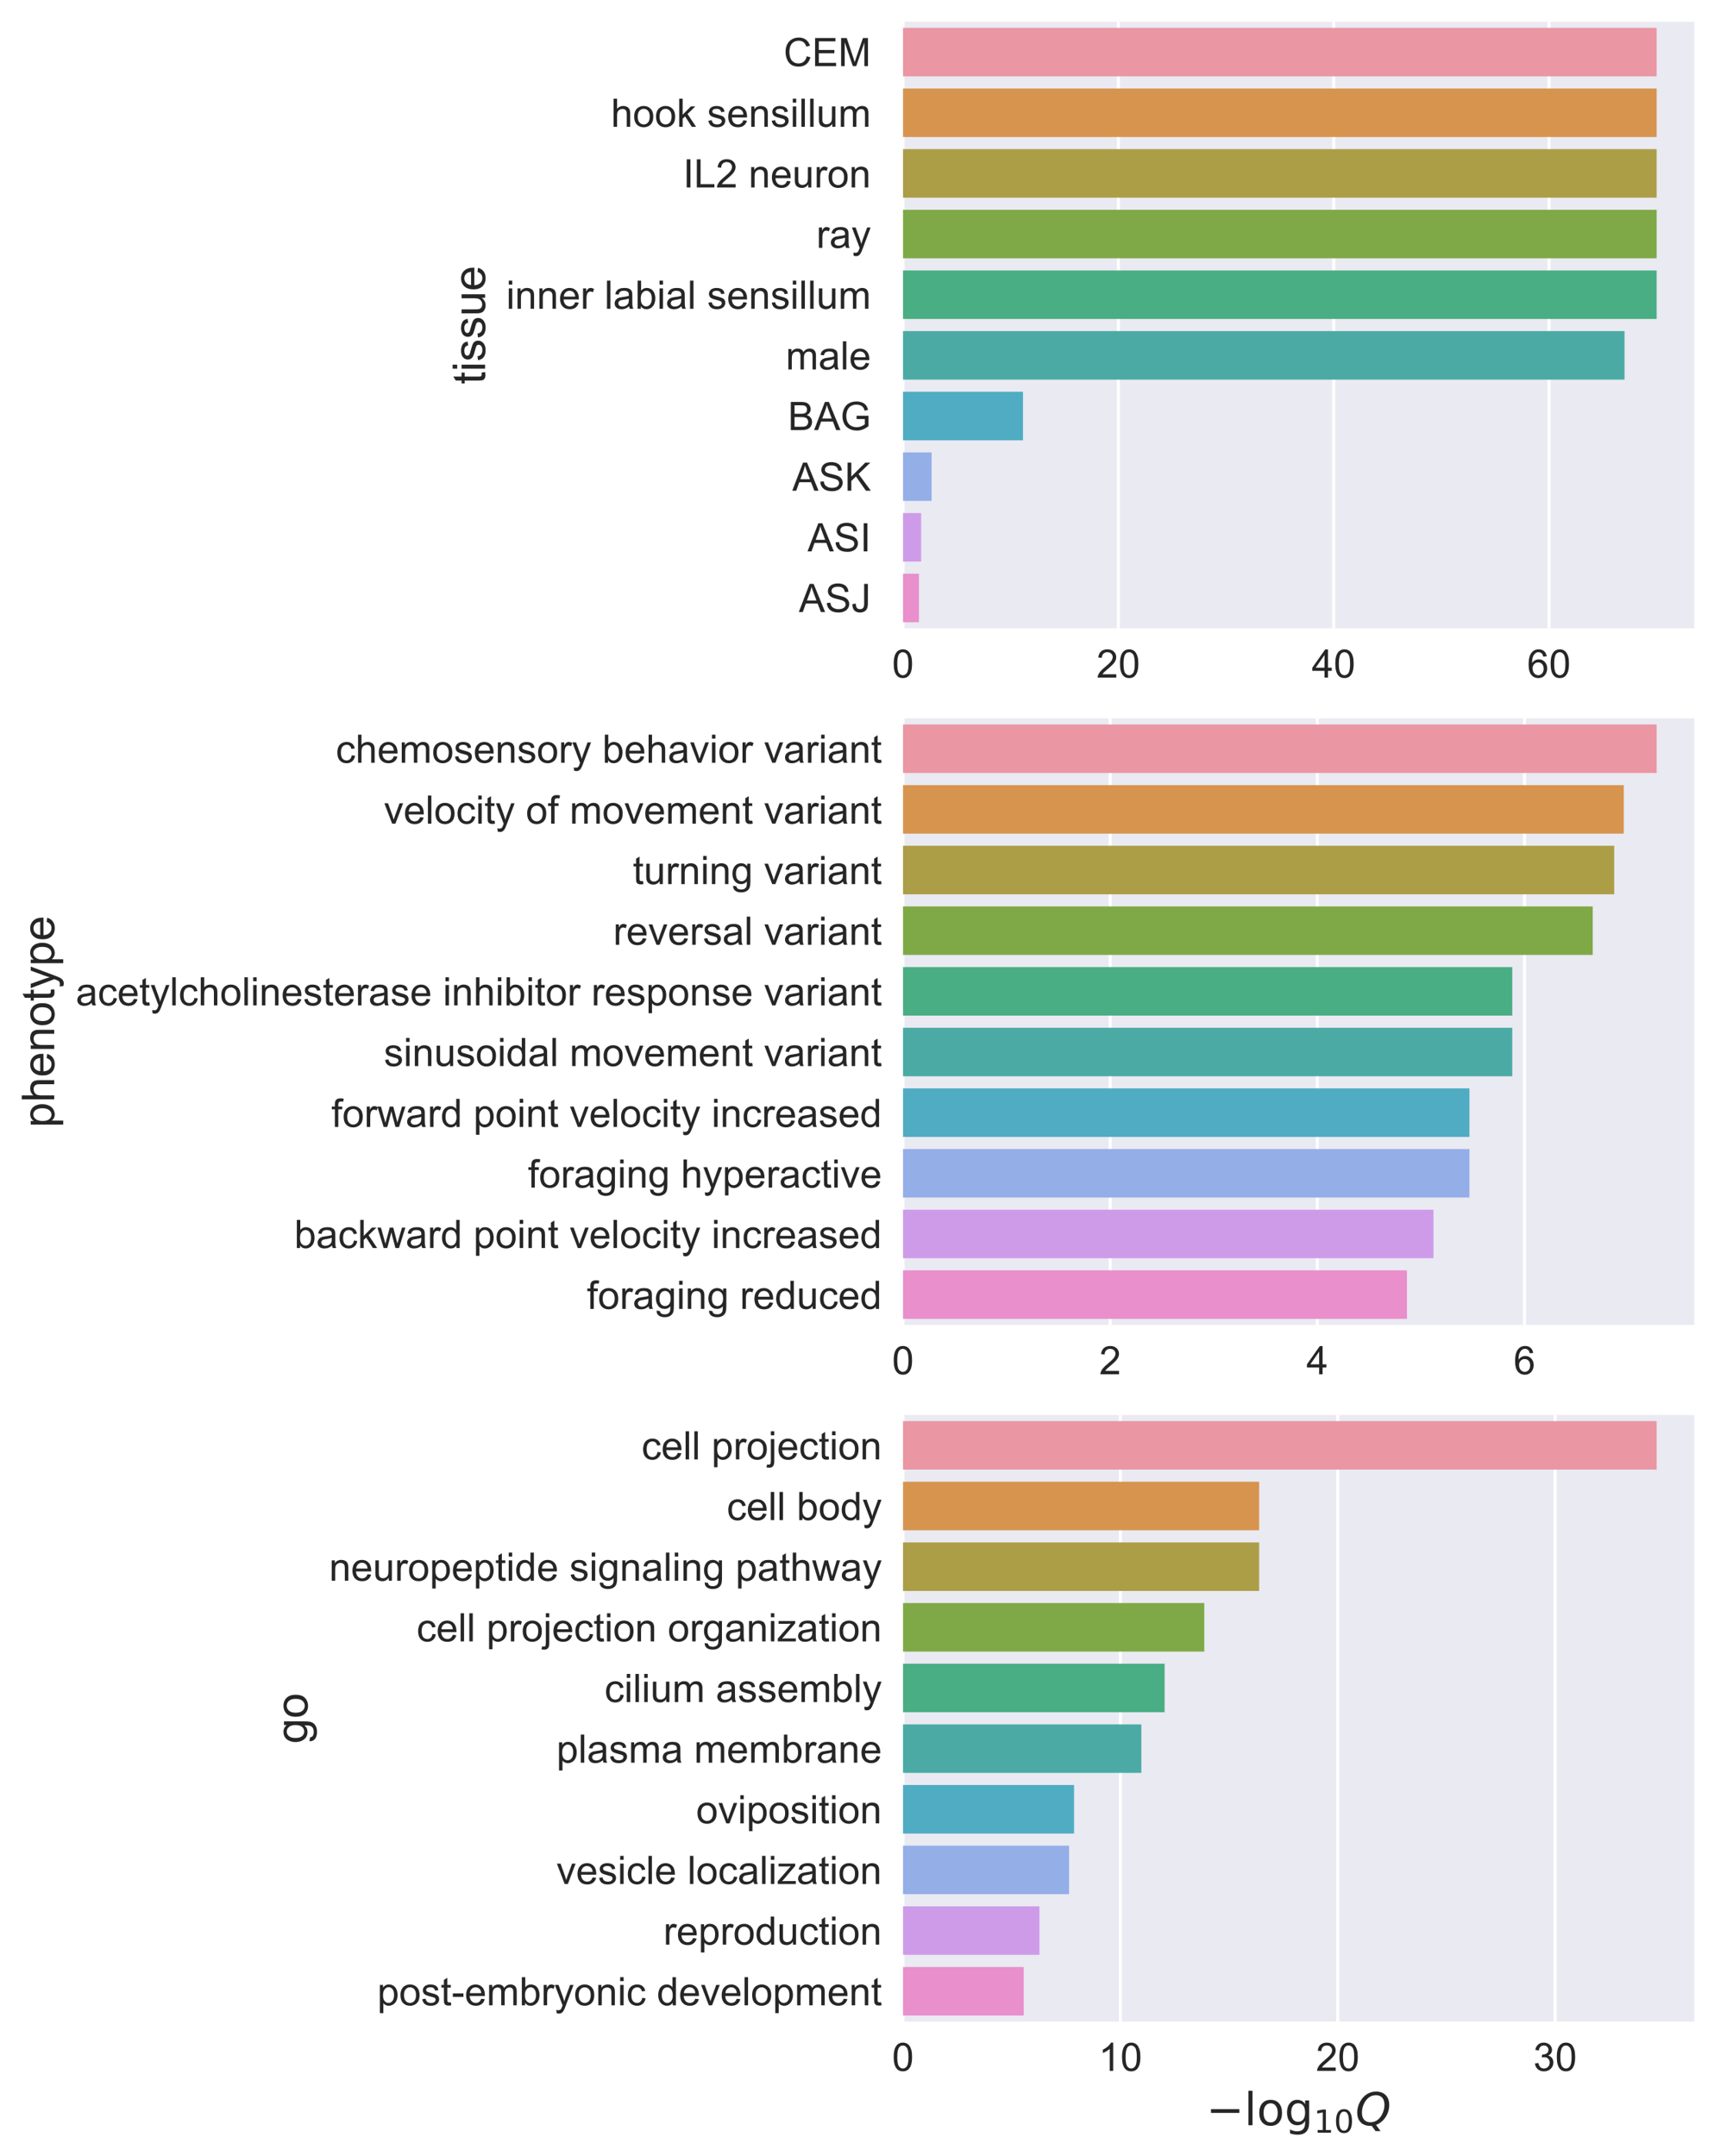 <?xml version="1.0" encoding="utf-8" standalone="no"?>
<!DOCTYPE svg PUBLIC "-//W3C//DTD SVG 1.1//EN"
  "http://www.w3.org/Graphics/SVG/1.1/DTD/svg11.dtd">
<!-- Created with matplotlib (http://matplotlib.org/) -->
<svg height="713pt" version="1.1" viewBox="0 0 567 713" width="567pt" xmlns="http://www.w3.org/2000/svg" xmlns:xlink="http://www.w3.org/1999/xlink">
 <defs>
  <style type="text/css">
*{stroke-linecap:butt;stroke-linejoin:round;}
  </style>
 </defs>
 <g id="figure_1">
  <g id="patch_1">
   <path d="M 0 713.239 
L 567.697 713.239 
L 567.697 0 
L 0 0 
z
" style="fill:#ffffff;"/>
  </g>
  <g id="axes_1">
   <g id="patch_2">
    <path d="M 298.722 207.8 
L 560.497 207.8 
L 560.497 7.2 
L 298.722 7.2 
z
" style="fill:#eaeaf2;"/>
   </g>
   <g id="matplotlib.axis_1">
    <g id="xtick_1">
     <g id="line2d_1">
      <path clip-path="url(#p9a7180607a)" d="M 298.722 207.8 
L 298.722 7.2 
" style="fill:none;stroke:#ffffff;stroke-linecap:round;"/>
     </g>
     <g id="line2d_2"/>
     <g id="text_1">
      <!-- 0 -->
      <defs>
       <path d="M 4.156 35.297 
Q 4.156 48 6.766 55.734 
Q 9.375 63.484 14.516 67.672 
Q 19.672 71.875 27.484 71.875 
Q 33.25 71.875 37.594 69.547 
Q 41.938 67.234 44.766 62.859 
Q 47.609 58.5 49.219 52.219 
Q 50.828 45.953 50.828 35.297 
Q 50.828 22.703 48.234 14.969 
Q 45.656 7.234 40.5 3 
Q 35.359 -1.219 27.484 -1.219 
Q 17.141 -1.219 11.234 6.203 
Q 4.156 15.141 4.156 35.297 
M 13.188 35.297 
Q 13.188 17.672 17.312 11.828 
Q 21.438 6 27.484 6 
Q 33.547 6 37.672 11.859 
Q 41.797 17.719 41.797 35.297 
Q 41.797 52.984 37.672 58.781 
Q 33.547 64.594 27.391 64.594 
Q 21.344 64.594 17.719 59.469 
Q 13.188 52.938 13.188 35.297 
" id="ArialMT-30"/>
      </defs>
      <g style="fill:#262626;" transform="translate(295.107 224.105)scale(0.13 -0.13)">
       <use xlink:href="#ArialMT-30"/>
      </g>
     </g>
    </g>
    <g id="xtick_2">
     <g id="line2d_3">
      <path clip-path="url(#p9a7180607a)" d="M 369.953 207.8 
L 369.953 7.2 
" style="fill:none;stroke:#ffffff;stroke-linecap:round;"/>
     </g>
     <g id="line2d_4"/>
     <g id="text_2">
      <!-- 20 -->
      <defs>
       <path d="M 50.344 8.453 
L 50.344 0 
L 3.031 0 
Q 2.938 3.172 4.047 6.109 
Q 5.859 10.938 9.828 15.625 
Q 13.812 20.312 21.344 26.469 
Q 33.016 36.031 37.109 41.625 
Q 41.219 47.219 41.219 52.203 
Q 41.219 57.422 37.469 61 
Q 33.734 64.594 27.734 64.594 
Q 21.391 64.594 17.578 60.781 
Q 13.766 56.984 13.719 50.25 
L 4.688 51.172 
Q 5.609 61.281 11.656 66.578 
Q 17.719 71.875 27.938 71.875 
Q 38.234 71.875 44.234 66.156 
Q 50.25 60.453 50.25 52 
Q 50.25 47.703 48.484 43.547 
Q 46.734 39.406 42.656 34.812 
Q 38.578 30.219 29.109 22.219 
Q 21.188 15.578 18.938 13.203 
Q 16.703 10.844 15.234 8.453 
z
" id="ArialMT-32"/>
      </defs>
      <g style="fill:#262626;" transform="translate(362.724 224.105)scale(0.13 -0.13)">
       <use xlink:href="#ArialMT-32"/>
       <use x="55.615" xlink:href="#ArialMT-30"/>
      </g>
     </g>
    </g>
    <g id="xtick_3">
     <g id="line2d_5">
      <path clip-path="url(#p9a7180607a)" d="M 441.184 207.8 
L 441.184 7.2 
" style="fill:none;stroke:#ffffff;stroke-linecap:round;"/>
     </g>
     <g id="line2d_6"/>
     <g id="text_3">
      <!-- 40 -->
      <defs>
       <path d="M 32.328 0 
L 32.328 17.141 
L 1.266 17.141 
L 1.266 25.203 
L 33.938 71.578 
L 41.109 71.578 
L 41.109 25.203 
L 50.781 25.203 
L 50.781 17.141 
L 41.109 17.141 
L 41.109 0 
z
M 32.328 25.203 
L 32.328 57.469 
L 9.906 25.203 
z
" id="ArialMT-34"/>
      </defs>
      <g style="fill:#262626;" transform="translate(433.955 224.105)scale(0.13 -0.13)">
       <use xlink:href="#ArialMT-34"/>
       <use x="55.615" xlink:href="#ArialMT-30"/>
      </g>
     </g>
    </g>
    <g id="xtick_4">
     <g id="line2d_7">
      <path clip-path="url(#p9a7180607a)" d="M 512.416 207.8 
L 512.416 7.2 
" style="fill:none;stroke:#ffffff;stroke-linecap:round;"/>
     </g>
     <g id="line2d_8"/>
     <g id="text_4">
      <!-- 60 -->
      <defs>
       <path d="M 49.75 54.047 
L 41.016 53.375 
Q 39.844 58.547 37.703 60.891 
Q 34.125 64.656 28.906 64.656 
Q 24.703 64.656 21.531 62.312 
Q 17.391 59.281 14.984 53.469 
Q 12.594 47.656 12.5 36.922 
Q 15.672 41.75 20.266 44.094 
Q 24.859 46.438 29.891 46.438 
Q 38.672 46.438 44.844 39.969 
Q 51.031 33.5 51.031 23.25 
Q 51.031 16.5 48.125 10.719 
Q 45.219 4.938 40.141 1.859 
Q 35.062 -1.219 28.609 -1.219 
Q 17.625 -1.219 10.688 6.859 
Q 3.766 14.938 3.766 33.5 
Q 3.766 54.25 11.422 63.672 
Q 18.109 71.875 29.438 71.875 
Q 37.891 71.875 43.281 67.141 
Q 48.688 62.406 49.75 54.047 
M 13.875 23.188 
Q 13.875 18.656 15.797 14.5 
Q 17.719 10.359 21.188 8.172 
Q 24.656 6 28.469 6 
Q 34.031 6 38.031 10.484 
Q 42.047 14.984 42.047 22.703 
Q 42.047 30.125 38.078 34.391 
Q 34.125 38.672 28.125 38.672 
Q 22.172 38.672 18.016 34.391 
Q 13.875 30.125 13.875 23.188 
" id="ArialMT-36"/>
      </defs>
      <g style="fill:#262626;" transform="translate(505.186 224.105)scale(0.13 -0.13)">
       <use xlink:href="#ArialMT-36"/>
       <use x="55.615" xlink:href="#ArialMT-30"/>
      </g>
     </g>
    </g>
   </g>
   <g id="matplotlib.axis_2">
    <g id="ytick_1">
     <g id="line2d_9"/>
     <g id="text_5">
      <!-- CEM  -->
      <defs>
       <path d="M 58.797 25.094 
L 68.266 22.703 
Q 65.281 11.031 57.547 4.906 
Q 49.812 -1.219 38.625 -1.219 
Q 27.047 -1.219 19.797 3.484 
Q 12.547 8.203 8.766 17.141 
Q 4.984 26.078 4.984 36.328 
Q 4.984 47.516 9.25 55.828 
Q 13.531 64.156 21.406 68.469 
Q 29.297 72.797 38.766 72.797 
Q 49.516 72.797 56.828 67.328 
Q 64.156 61.859 67.047 51.953 
L 57.719 49.75 
Q 55.219 57.562 50.484 61.125 
Q 45.75 64.703 38.578 64.703 
Q 30.328 64.703 24.781 60.734 
Q 19.234 56.781 16.984 50.109 
Q 14.75 43.453 14.75 36.375 
Q 14.75 27.25 17.406 20.438 
Q 20.062 13.625 25.672 10.25 
Q 31.297 6.891 37.844 6.891 
Q 45.797 6.891 51.312 11.469 
Q 56.844 16.062 58.797 25.094 
" id="ArialMT-43"/>
       <path d="M 7.906 0 
L 7.906 71.578 
L 59.672 71.578 
L 59.672 63.141 
L 17.391 63.141 
L 17.391 41.219 
L 56.984 41.219 
L 56.984 32.812 
L 17.391 32.812 
L 17.391 8.453 
L 61.328 8.453 
L 61.328 0 
z
" id="ArialMT-45"/>
       <path d="M 7.422 0 
L 7.422 71.578 
L 21.688 71.578 
L 38.625 20.906 
Q 40.969 13.812 42.047 10.297 
Q 43.266 14.203 45.844 21.781 
L 62.984 71.578 
L 75.734 71.578 
L 75.734 0 
L 66.609 0 
L 66.609 59.906 
L 45.797 0 
L 37.25 0 
L 16.547 60.938 
L 16.547 0 
z
" id="ArialMT-4d"/>
       <path id="ArialMT-20"/>
      </defs>
      <g style="fill:#262626;" transform="translate(259.222 21.883)scale(0.13 -0.13)">
       <use xlink:href="#ArialMT-43"/>
       <use x="72.217" xlink:href="#ArialMT-45"/>
       <use x="138.916" xlink:href="#ArialMT-4d"/>
       <use x="222.217" xlink:href="#ArialMT-20"/>
      </g>
     </g>
    </g>
    <g id="ytick_2">
     <g id="line2d_10"/>
     <g id="text_6">
      <!-- hook sensillum  -->
      <defs>
       <path d="M 6.594 0 
L 6.594 71.578 
L 15.375 71.578 
L 15.375 45.906 
Q 21.531 53.031 30.906 53.031 
Q 36.672 53.031 40.922 50.75 
Q 45.172 48.484 47 44.484 
Q 48.828 40.484 48.828 32.859 
L 48.828 0 
L 40.047 0 
L 40.047 32.859 
Q 40.047 39.453 37.188 42.453 
Q 34.328 45.453 29.109 45.453 
Q 25.203 45.453 21.75 43.422 
Q 18.312 41.406 16.844 37.938 
Q 15.375 34.469 15.375 28.375 
L 15.375 0 
z
" id="ArialMT-68"/>
       <path d="M 3.328 25.922 
Q 3.328 40.328 11.328 47.266 
Q 18.016 53.031 27.641 53.031 
Q 38.328 53.031 45.109 46.016 
Q 51.906 39.016 51.906 26.656 
Q 51.906 16.656 48.906 10.906 
Q 45.906 5.172 40.156 2 
Q 34.422 -1.172 27.641 -1.172 
Q 16.75 -1.172 10.031 5.812 
Q 3.328 12.797 3.328 25.922 
M 12.359 25.922 
Q 12.359 15.969 16.703 11.016 
Q 21.047 6.062 27.641 6.062 
Q 34.188 6.062 38.531 11.031 
Q 42.875 16.016 42.875 26.219 
Q 42.875 35.844 38.5 40.797 
Q 34.125 45.75 27.641 45.75 
Q 21.047 45.75 16.703 40.812 
Q 12.359 35.891 12.359 25.922 
" id="ArialMT-6f"/>
       <path d="M 6.641 0 
L 6.641 71.578 
L 15.438 71.578 
L 15.438 30.766 
L 36.234 51.859 
L 47.609 51.859 
L 27.781 32.625 
L 49.609 0 
L 38.766 0 
L 21.625 26.516 
L 15.438 20.562 
L 15.438 0 
z
" id="ArialMT-6b"/>
       <path d="M 3.078 15.484 
L 11.766 16.844 
Q 12.5 11.625 15.844 8.844 
Q 19.188 6.062 25.203 6.062 
Q 31.25 6.062 34.172 8.516 
Q 37.109 10.984 37.109 14.312 
Q 37.109 17.281 34.516 19 
Q 32.719 20.172 25.531 21.969 
Q 15.875 24.422 12.141 26.203 
Q 8.406 27.984 6.469 31.125 
Q 4.547 34.281 4.547 38.094 
Q 4.547 41.547 6.125 44.5 
Q 7.719 47.469 10.453 49.422 
Q 12.5 50.922 16.031 51.969 
Q 19.578 53.031 23.641 53.031 
Q 29.734 53.031 34.344 51.266 
Q 38.969 49.516 41.156 46.5 
Q 43.359 43.5 44.188 38.484 
L 35.594 37.312 
Q 35.016 41.312 32.203 43.547 
Q 29.391 45.797 24.266 45.797 
Q 18.219 45.797 15.625 43.797 
Q 13.031 41.797 13.031 39.109 
Q 13.031 37.406 14.109 36.031 
Q 15.188 34.625 17.484 33.688 
Q 18.797 33.203 25.25 31.453 
Q 34.578 28.953 38.25 27.359 
Q 41.938 25.781 44.031 22.75 
Q 46.141 19.734 46.141 15.234 
Q 46.141 10.844 43.578 6.953 
Q 41.016 3.078 36.172 0.953 
Q 31.344 -1.172 25.25 -1.172 
Q 15.141 -1.172 9.844 3.031 
Q 4.547 7.234 3.078 15.484 
" id="ArialMT-73"/>
       <path d="M 42.094 16.703 
L 51.172 15.578 
Q 49.031 7.625 43.219 3.219 
Q 37.406 -1.172 28.375 -1.172 
Q 17 -1.172 10.328 5.828 
Q 3.656 12.844 3.656 25.484 
Q 3.656 38.578 10.391 45.797 
Q 17.141 53.031 27.875 53.031 
Q 38.281 53.031 44.875 45.953 
Q 51.469 38.875 51.469 26.031 
Q 51.469 25.25 51.422 23.688 
L 12.75 23.688 
Q 13.234 15.141 17.578 10.594 
Q 21.922 6.062 28.422 6.062 
Q 33.25 6.062 36.672 8.594 
Q 40.094 11.141 42.094 16.703 
M 13.234 30.906 
L 42.188 30.906 
Q 41.609 37.453 38.875 40.719 
Q 34.672 45.797 27.984 45.797 
Q 21.922 45.797 17.797 41.75 
Q 13.672 37.703 13.234 30.906 
" id="ArialMT-65"/>
       <path d="M 6.594 0 
L 6.594 51.859 
L 14.5 51.859 
L 14.5 44.484 
Q 20.219 53.031 31 53.031 
Q 35.688 53.031 39.625 51.344 
Q 43.562 49.656 45.516 46.922 
Q 47.469 44.188 48.25 40.438 
Q 48.734 37.984 48.734 31.891 
L 48.734 0 
L 39.938 0 
L 39.938 31.547 
Q 39.938 36.922 38.906 39.578 
Q 37.891 42.234 35.281 43.812 
Q 32.672 45.406 29.156 45.406 
Q 23.531 45.406 19.453 41.844 
Q 15.375 38.281 15.375 28.328 
L 15.375 0 
z
" id="ArialMT-6e"/>
       <path d="M 6.641 61.469 
L 6.641 71.578 
L 15.438 71.578 
L 15.438 61.469 
z
M 6.641 0 
L 6.641 51.859 
L 15.438 51.859 
L 15.438 0 
z
" id="ArialMT-69"/>
       <path d="M 6.391 0 
L 6.391 71.578 
L 15.188 71.578 
L 15.188 0 
z
" id="ArialMT-6c"/>
       <path d="M 40.578 0 
L 40.578 7.625 
Q 34.516 -1.172 24.125 -1.172 
Q 19.531 -1.172 15.547 0.578 
Q 11.578 2.344 9.641 5 
Q 7.719 7.672 6.938 11.531 
Q 6.391 14.109 6.391 19.734 
L 6.391 51.859 
L 15.188 51.859 
L 15.188 23.094 
Q 15.188 16.219 15.719 13.812 
Q 16.547 10.359 19.234 8.375 
Q 21.922 6.391 25.875 6.391 
Q 29.828 6.391 33.297 8.422 
Q 36.766 10.453 38.203 13.938 
Q 39.656 17.438 39.656 24.078 
L 39.656 51.859 
L 48.438 51.859 
L 48.438 0 
z
" id="ArialMT-75"/>
       <path d="M 6.594 0 
L 6.594 51.859 
L 14.453 51.859 
L 14.453 44.578 
Q 16.891 48.391 20.938 50.703 
Q 25 53.031 30.172 53.031 
Q 35.938 53.031 39.625 50.641 
Q 43.312 48.25 44.828 43.953 
Q 50.984 53.031 60.844 53.031 
Q 68.562 53.031 72.703 48.75 
Q 76.859 44.484 76.859 35.594 
L 76.859 0 
L 68.109 0 
L 68.109 32.672 
Q 68.109 37.938 67.25 40.25 
Q 66.406 42.578 64.156 43.984 
Q 61.922 45.406 58.891 45.406 
Q 53.422 45.406 49.797 41.766 
Q 46.188 38.141 46.188 30.125 
L 46.188 0 
L 37.406 0 
L 37.406 33.688 
Q 37.406 39.547 35.25 42.469 
Q 33.109 45.406 28.219 45.406 
Q 24.516 45.406 21.359 43.453 
Q 18.219 41.5 16.797 37.734 
Q 15.375 33.984 15.375 26.906 
L 15.375 0 
z
" id="ArialMT-6d"/>
      </defs>
      <g style="fill:#262626;" transform="translate(202.129 41.943)scale(0.13 -0.13)">
       <use xlink:href="#ArialMT-68"/>
       <use x="55.615" xlink:href="#ArialMT-6f"/>
       <use x="111.23" xlink:href="#ArialMT-6f"/>
       <use x="166.846" xlink:href="#ArialMT-6b"/>
       <use x="216.846" xlink:href="#ArialMT-20"/>
       <use x="244.629" xlink:href="#ArialMT-73"/>
       <use x="294.629" xlink:href="#ArialMT-65"/>
       <use x="350.244" xlink:href="#ArialMT-6e"/>
       <use x="405.859" xlink:href="#ArialMT-73"/>
       <use x="455.859" xlink:href="#ArialMT-69"/>
       <use x="478.076" xlink:href="#ArialMT-6c"/>
       <use x="500.293" xlink:href="#ArialMT-6c"/>
       <use x="522.51" xlink:href="#ArialMT-75"/>
       <use x="578.125" xlink:href="#ArialMT-6d"/>
       <use x="661.426" xlink:href="#ArialMT-20"/>
      </g>
     </g>
    </g>
    <g id="ytick_3">
     <g id="line2d_11"/>
     <g id="text_7">
      <!-- IL2 neuron  -->
      <defs>
       <path d="M 9.328 0 
L 9.328 71.578 
L 18.797 71.578 
L 18.797 0 
z
" id="ArialMT-49"/>
       <path d="M 7.328 0 
L 7.328 71.578 
L 16.797 71.578 
L 16.797 8.453 
L 52.047 8.453 
L 52.047 0 
z
" id="ArialMT-4c"/>
       <path d="M 6.5 0 
L 6.5 51.859 
L 14.406 51.859 
L 14.406 44 
Q 17.438 49.516 20 51.266 
Q 22.562 53.031 25.641 53.031 
Q 30.078 53.031 34.672 50.203 
L 31.641 42.047 
Q 28.422 43.953 25.203 43.953 
Q 22.312 43.953 20.016 42.219 
Q 17.719 40.484 16.75 37.406 
Q 15.281 32.719 15.281 27.156 
L 15.281 0 
z
" id="ArialMT-72"/>
      </defs>
      <g style="fill:#262626;" transform="translate(225.954 62.003)scale(0.13 -0.13)">
       <use xlink:href="#ArialMT-49"/>
       <use x="27.783" xlink:href="#ArialMT-4c"/>
       <use x="83.398" xlink:href="#ArialMT-32"/>
       <use x="139.014" xlink:href="#ArialMT-20"/>
       <use x="166.797" xlink:href="#ArialMT-6e"/>
       <use x="222.412" xlink:href="#ArialMT-65"/>
       <use x="278.027" xlink:href="#ArialMT-75"/>
       <use x="333.643" xlink:href="#ArialMT-72"/>
       <use x="366.943" xlink:href="#ArialMT-6f"/>
       <use x="422.559" xlink:href="#ArialMT-6e"/>
       <use x="478.174" xlink:href="#ArialMT-20"/>
      </g>
     </g>
    </g>
    <g id="ytick_4">
     <g id="line2d_12"/>
     <g id="text_8">
      <!-- ray  -->
      <defs>
       <path d="M 40.438 6.391 
Q 35.547 2.25 31.031 0.531 
Q 26.516 -1.172 21.344 -1.172 
Q 12.797 -1.172 8.203 3 
Q 3.609 7.172 3.609 13.672 
Q 3.609 17.484 5.344 20.625 
Q 7.078 23.781 9.891 25.688 
Q 12.703 27.594 16.219 28.562 
Q 18.797 29.25 24.031 29.891 
Q 34.672 31.156 39.703 32.906 
Q 39.75 34.719 39.75 35.203 
Q 39.75 40.578 37.25 42.781 
Q 33.891 45.75 27.25 45.75 
Q 21.047 45.75 18.094 43.578 
Q 15.141 41.406 13.719 35.891 
L 5.125 37.062 
Q 6.297 42.578 8.984 45.969 
Q 11.672 49.359 16.75 51.188 
Q 21.828 53.031 28.516 53.031 
Q 35.156 53.031 39.297 51.469 
Q 43.453 49.906 45.406 47.531 
Q 47.359 45.172 48.141 41.547 
Q 48.578 39.312 48.578 33.453 
L 48.578 21.734 
Q 48.578 9.469 49.141 6.219 
Q 49.703 2.984 51.375 0 
L 42.188 0 
Q 40.828 2.734 40.438 6.391 
M 39.703 26.031 
Q 34.906 24.078 25.344 22.703 
Q 19.922 21.922 17.672 20.938 
Q 15.438 19.969 14.203 18.094 
Q 12.984 16.219 12.984 13.922 
Q 12.984 10.406 15.641 8.062 
Q 18.312 5.719 23.438 5.719 
Q 28.516 5.719 32.469 7.938 
Q 36.422 10.156 38.281 14.016 
Q 39.703 17 39.703 22.797 
z
" id="ArialMT-61"/>
       <path d="M 6.203 -19.969 
L 5.219 -11.719 
Q 8.109 -12.5 10.25 -12.5 
Q 13.188 -12.5 14.938 -11.516 
Q 16.703 -10.547 17.828 -8.797 
Q 18.656 -7.469 20.516 -2.25 
Q 20.75 -1.516 21.297 -0.094 
L 1.609 51.859 
L 11.078 51.859 
L 21.875 21.828 
Q 23.969 16.109 25.641 9.812 
Q 27.156 15.875 29.25 21.625 
L 40.328 51.859 
L 49.125 51.859 
L 29.391 -0.875 
Q 26.219 -9.422 24.469 -12.641 
Q 22.125 -17 19.094 -19.016 
Q 16.062 -21.047 11.859 -21.047 
Q 9.328 -21.047 6.203 -19.969 
" id="ArialMT-79"/>
      </defs>
      <g style="fill:#262626;" transform="translate(270.052 81.986)scale(0.13 -0.13)">
       <use xlink:href="#ArialMT-72"/>
       <use x="33.301" xlink:href="#ArialMT-61"/>
       <use x="88.916" xlink:href="#ArialMT-79"/>
       <use x="138.916" xlink:href="#ArialMT-20"/>
      </g>
     </g>
    </g>
    <g id="ytick_5">
     <g id="line2d_13"/>
     <g id="text_9">
      <!-- inner labial sensillum  -->
      <defs>
       <path d="M 14.703 0 
L 6.547 0 
L 6.547 71.578 
L 15.328 71.578 
L 15.328 46.047 
Q 20.906 53.031 29.547 53.031 
Q 34.328 53.031 38.594 51.094 
Q 42.875 49.172 45.625 45.672 
Q 48.391 42.188 49.953 37.25 
Q 51.516 32.328 51.516 26.703 
Q 51.516 13.375 44.922 6.094 
Q 38.328 -1.172 29.109 -1.172 
Q 19.922 -1.172 14.703 6.5 
z
M 14.594 26.312 
Q 14.594 17 17.141 12.844 
Q 21.297 6.062 28.375 6.062 
Q 34.125 6.062 38.328 11.062 
Q 42.531 16.062 42.531 25.984 
Q 42.531 36.141 38.5 40.969 
Q 34.469 45.797 28.766 45.797 
Q 23 45.797 18.797 40.797 
Q 14.594 35.797 14.594 26.312 
" id="ArialMT-62"/>
      </defs>
      <g style="fill:#262626;" transform="translate(167.448 102.123)scale(0.13 -0.13)">
       <use xlink:href="#ArialMT-69"/>
       <use x="22.217" xlink:href="#ArialMT-6e"/>
       <use x="77.832" xlink:href="#ArialMT-6e"/>
       <use x="133.447" xlink:href="#ArialMT-65"/>
       <use x="189.062" xlink:href="#ArialMT-72"/>
       <use x="222.363" xlink:href="#ArialMT-20"/>
       <use x="250.146" xlink:href="#ArialMT-6c"/>
       <use x="272.363" xlink:href="#ArialMT-61"/>
       <use x="327.979" xlink:href="#ArialMT-62"/>
       <use x="383.594" xlink:href="#ArialMT-69"/>
       <use x="405.811" xlink:href="#ArialMT-61"/>
       <use x="461.426" xlink:href="#ArialMT-6c"/>
       <use x="483.643" xlink:href="#ArialMT-20"/>
       <use x="511.426" xlink:href="#ArialMT-73"/>
       <use x="561.426" xlink:href="#ArialMT-65"/>
       <use x="617.041" xlink:href="#ArialMT-6e"/>
       <use x="672.656" xlink:href="#ArialMT-73"/>
       <use x="722.656" xlink:href="#ArialMT-69"/>
       <use x="744.873" xlink:href="#ArialMT-6c"/>
       <use x="767.09" xlink:href="#ArialMT-6c"/>
       <use x="789.307" xlink:href="#ArialMT-75"/>
       <use x="844.922" xlink:href="#ArialMT-6d"/>
       <use x="928.223" xlink:href="#ArialMT-20"/>
      </g>
     </g>
    </g>
    <g id="ytick_6">
     <g id="line2d_14"/>
     <g id="text_10">
      <!-- male  -->
      <g style="fill:#262626;" transform="translate(259.935 122.183)scale(0.13 -0.13)">
       <use xlink:href="#ArialMT-6d"/>
       <use x="83.301" xlink:href="#ArialMT-61"/>
       <use x="138.916" xlink:href="#ArialMT-6c"/>
       <use x="161.133" xlink:href="#ArialMT-65"/>
       <use x="216.748" xlink:href="#ArialMT-20"/>
      </g>
     </g>
    </g>
    <g id="ytick_7">
     <g id="line2d_15"/>
     <g id="text_11">
      <!-- BAG  -->
      <defs>
       <path d="M 7.328 0 
L 7.328 71.578 
L 34.188 71.578 
Q 42.391 71.578 47.344 69.406 
Q 52.297 67.234 55.094 62.719 
Q 57.906 58.203 57.906 53.266 
Q 57.906 48.688 55.422 44.625 
Q 52.938 40.578 47.906 38.094 
Q 54.391 36.188 57.875 31.594 
Q 61.375 27 61.375 20.75 
Q 61.375 15.719 59.25 11.391 
Q 57.125 7.078 54 4.734 
Q 50.875 2.391 46.156 1.188 
Q 41.453 0 34.625 0 
z
M 16.797 41.5 
L 32.281 41.5 
Q 38.578 41.5 41.312 42.328 
Q 44.922 43.406 46.75 45.891 
Q 48.578 48.391 48.578 52.156 
Q 48.578 55.719 46.875 58.422 
Q 45.172 61.141 41.984 62.141 
Q 38.812 63.141 31.109 63.141 
L 16.797 63.141 
z
M 16.797 8.453 
L 34.625 8.453 
Q 39.203 8.453 41.062 8.797 
Q 44.344 9.375 46.531 10.734 
Q 48.734 12.109 50.141 14.719 
Q 51.562 17.328 51.562 20.75 
Q 51.562 24.75 49.516 27.703 
Q 47.469 30.672 43.828 31.859 
Q 40.188 33.062 33.344 33.062 
L 16.797 33.062 
z
" id="ArialMT-42"/>
       <path d="M -0.141 0 
L 27.344 71.578 
L 37.547 71.578 
L 66.844 0 
L 56.062 0 
L 47.703 21.688 
L 17.781 21.688 
L 9.906 0 
z
M 20.516 29.391 
L 44.781 29.391 
L 37.312 49.219 
Q 33.891 58.25 32.234 64.062 
Q 30.859 57.172 28.375 50.391 
z
" id="ArialMT-41"/>
       <path d="M 41.219 28.078 
L 41.219 36.469 
L 71.531 36.531 
L 71.531 9.969 
Q 64.547 4.391 57.125 1.578 
Q 49.703 -1.219 41.891 -1.219 
Q 31.344 -1.219 22.719 3.297 
Q 14.109 7.812 9.719 16.359 
Q 5.328 24.906 5.328 35.453 
Q 5.328 45.906 9.688 54.953 
Q 14.062 64.016 22.266 68.406 
Q 30.469 72.797 41.156 72.797 
Q 48.922 72.797 55.188 70.281 
Q 61.469 67.781 65.031 63.281 
Q 68.609 58.797 70.453 51.562 
L 61.922 49.219 
Q 60.297 54.688 57.906 57.812 
Q 55.516 60.938 51.062 62.812 
Q 46.625 64.703 41.219 64.703 
Q 34.719 64.703 29.984 62.719 
Q 25.25 60.75 22.344 57.516 
Q 19.438 54.297 17.828 50.438 
Q 15.094 43.797 15.094 36.031 
Q 15.094 26.469 18.391 20.016 
Q 21.688 13.578 27.984 10.453 
Q 34.281 7.328 41.359 7.328 
Q 47.516 7.328 53.375 9.688 
Q 59.234 12.062 62.25 14.75 
L 62.25 28.078 
z
" id="ArialMT-47"/>
      </defs>
      <g style="fill:#262626;" transform="translate(260.656 142.243)scale(0.13 -0.13)">
       <use xlink:href="#ArialMT-42"/>
       <use x="66.699" xlink:href="#ArialMT-41"/>
       <use x="133.398" xlink:href="#ArialMT-47"/>
       <use x="211.182" xlink:href="#ArialMT-20"/>
      </g>
     </g>
    </g>
    <g id="ytick_8">
     <g id="line2d_16"/>
     <g id="text_12">
      <!-- ASK  -->
      <defs>
       <path d="M 4.5 23 
L 13.422 23.781 
Q 14.062 18.406 16.375 14.969 
Q 18.703 11.531 23.578 9.406 
Q 28.469 7.281 34.578 7.281 
Q 39.984 7.281 44.141 8.891 
Q 48.297 10.5 50.312 13.297 
Q 52.344 16.109 52.344 19.438 
Q 52.344 22.797 50.391 25.312 
Q 48.438 27.828 43.953 29.547 
Q 41.062 30.672 31.203 33.031 
Q 21.344 35.406 17.391 37.5 
Q 12.25 40.188 9.734 44.156 
Q 7.234 48.141 7.234 53.078 
Q 7.234 58.5 10.297 63.203 
Q 13.375 67.922 19.281 70.359 
Q 25.203 72.797 32.422 72.797 
Q 40.375 72.797 46.453 70.234 
Q 52.547 67.672 55.812 62.688 
Q 59.078 57.719 59.328 51.422 
L 50.25 50.734 
Q 49.516 57.516 45.281 60.984 
Q 41.062 64.453 32.812 64.453 
Q 24.219 64.453 20.281 61.297 
Q 16.359 58.156 16.359 53.719 
Q 16.359 49.859 19.141 47.359 
Q 21.875 44.875 33.422 42.266 
Q 44.969 39.656 49.266 37.703 
Q 55.516 34.812 58.484 30.391 
Q 61.469 25.984 61.469 20.219 
Q 61.469 14.5 58.203 9.438 
Q 54.938 4.391 48.797 1.578 
Q 42.672 -1.219 35.016 -1.219 
Q 25.297 -1.219 18.719 1.609 
Q 12.156 4.438 8.422 10.125 
Q 4.688 15.828 4.5 23 
" id="ArialMT-53"/>
       <path d="M 7.328 0 
L 7.328 71.578 
L 16.797 71.578 
L 16.797 36.078 
L 52.344 71.578 
L 65.188 71.578 
L 35.156 42.578 
L 66.5 0 
L 54 0 
L 28.516 36.234 
L 16.797 24.812 
L 16.797 0 
z
" id="ArialMT-4b"/>
      </defs>
      <g style="fill:#262626;" transform="translate(262.096 162.303)scale(0.13 -0.13)">
       <use xlink:href="#ArialMT-41"/>
       <use x="66.699" xlink:href="#ArialMT-53"/>
       <use x="133.398" xlink:href="#ArialMT-4b"/>
       <use x="200.098" xlink:href="#ArialMT-20"/>
      </g>
     </g>
    </g>
    <g id="ytick_9">
     <g id="line2d_17"/>
     <g id="text_13">
      <!-- ASI  -->
      <g style="fill:#262626;" transform="translate(267.156 182.363)scale(0.13 -0.13)">
       <use xlink:href="#ArialMT-41"/>
       <use x="66.699" xlink:href="#ArialMT-53"/>
       <use x="133.398" xlink:href="#ArialMT-49"/>
       <use x="161.182" xlink:href="#ArialMT-20"/>
      </g>
     </g>
    </g>
    <g id="ytick_10">
     <g id="line2d_18"/>
     <g id="text_14">
      <!-- ASJ  -->
      <defs>
       <path d="M 2.875 20.312 
L 11.422 21.484 
Q 11.766 13.281 14.5 10.25 
Q 17.234 7.234 22.078 7.234 
Q 25.641 7.234 28.219 8.859 
Q 30.812 10.5 31.781 13.297 
Q 32.766 16.109 32.766 22.266 
L 32.766 71.578 
L 42.234 71.578 
L 42.234 22.797 
Q 42.234 13.812 40.062 8.875 
Q 37.891 3.953 33.172 1.359 
Q 28.469 -1.219 22.125 -1.219 
Q 12.703 -1.219 7.688 4.203 
Q 2.688 9.625 2.875 20.312 
" id="ArialMT-4a"/>
      </defs>
      <g style="fill:#262626;" transform="translate(264.267 202.423)scale(0.13 -0.13)">
       <use xlink:href="#ArialMT-41"/>
       <use x="66.699" xlink:href="#ArialMT-53"/>
       <use x="133.398" xlink:href="#ArialMT-4a"/>
       <use x="183.398" xlink:href="#ArialMT-20"/>
      </g>
     </g>
    </g>
    <g id="text_15">
     <!-- tissue -->
     <defs>
      <path d="M 25.781 7.859 
L 27.047 0.094 
Q 23.344 -0.688 20.406 -0.688 
Q 15.625 -0.688 12.984 0.828 
Q 10.359 2.344 9.281 4.812 
Q 8.203 7.281 8.203 15.188 
L 8.203 45.016 
L 1.766 45.016 
L 1.766 51.859 
L 8.203 51.859 
L 8.203 64.703 
L 16.938 69.969 
L 16.938 51.859 
L 25.781 51.859 
L 25.781 45.016 
L 16.938 45.016 
L 16.938 14.703 
Q 16.938 10.938 17.406 9.859 
Q 17.875 8.797 18.922 8.156 
Q 19.969 7.516 21.922 7.516 
Q 23.391 7.516 25.781 7.859 
" id="ArialMT-74"/>
     </defs>
     <g style="fill:#262626;" transform="translate(160.467 127.091)rotate(-90)scale(0.15 -0.15)">
      <use xlink:href="#ArialMT-74"/>
      <use x="27.783" xlink:href="#ArialMT-69"/>
      <use x="50" xlink:href="#ArialMT-73"/>
      <use x="100" xlink:href="#ArialMT-73"/>
      <use x="150" xlink:href="#ArialMT-75"/>
      <use x="205.615" xlink:href="#ArialMT-65"/>
     </g>
    </g>
   </g>
   <g id="patch_3">
    <path clip-path="url(#p9a7180607a)" d="M 298.722 9.206 
L 548.031 9.206 
L 548.031 25.254 
L 298.722 25.254 
z
" style="fill:#ea96a3;"/>
   </g>
   <g id="patch_4">
    <path clip-path="url(#p9a7180607a)" d="M 298.722 29.266 
L 548.031 29.266 
L 548.031 45.314 
L 298.722 45.314 
z
" style="fill:#d7944e;"/>
   </g>
   <g id="patch_5">
    <path clip-path="url(#p9a7180607a)" d="M 298.722 49.326 
L 548.031 49.326 
L 548.031 65.374 
L 298.722 65.374 
z
" style="fill:#ab9e47;"/>
   </g>
   <g id="patch_6">
    <path clip-path="url(#p9a7180607a)" d="M 298.722 69.386 
L 548.031 69.386 
L 548.031 85.434 
L 298.722 85.434 
z
" style="fill:#7fa946;"/>
   </g>
   <g id="patch_7">
    <path clip-path="url(#p9a7180607a)" d="M 298.722 89.446 
L 548.031 89.446 
L 548.031 105.494 
L 298.722 105.494 
z
" style="fill:#49ae83;"/>
   </g>
   <g id="patch_8">
    <path clip-path="url(#p9a7180607a)" d="M 298.722 109.506 
L 537.401 109.506 
L 537.401 125.554 
L 298.722 125.554 
z
" style="fill:#4baba4;"/>
   </g>
   <g id="patch_9">
    <path clip-path="url(#p9a7180607a)" d="M 298.722 129.566 
L 338.414 129.566 
L 338.414 145.614 
L 298.722 145.614 
z
" style="fill:#50acc3;"/>
   </g>
   <g id="patch_10">
    <path clip-path="url(#p9a7180607a)" d="M 298.722 149.626 
L 308.184 149.626 
L 308.184 165.674 
L 298.722 165.674 
z
" style="fill:#94aee8;"/>
   </g>
   <g id="patch_11">
    <path clip-path="url(#p9a7180607a)" d="M 298.722 169.686 
L 304.718 169.686 
L 304.718 185.734 
L 298.722 185.734 
z
" style="fill:#ce9be9;"/>
   </g>
   <g id="patch_12">
    <path clip-path="url(#p9a7180607a)" d="M 298.722 189.746 
L 303.992 189.746 
L 303.992 205.794 
L 298.722 205.794 
z
" style="fill:#e88fcc;"/>
   </g>
   <g id="line2d_19">
    <path clip-path="url(#p9a7180607a)" d="M 0 0 
" style="fill:none;stroke:#424242;stroke-linecap:round;stroke-width:3.15;"/>
   </g>
   <g id="line2d_20">
    <path clip-path="url(#p9a7180607a)" d="M 0 0 
" style="fill:none;stroke:#424242;stroke-linecap:round;stroke-width:3.15;"/>
   </g>
   <g id="line2d_21">
    <path clip-path="url(#p9a7180607a)" d="M 0 0 
" style="fill:none;stroke:#424242;stroke-linecap:round;stroke-width:3.15;"/>
   </g>
   <g id="line2d_22">
    <path clip-path="url(#p9a7180607a)" d="M 0 0 
" style="fill:none;stroke:#424242;stroke-linecap:round;stroke-width:3.15;"/>
   </g>
   <g id="line2d_23">
    <path clip-path="url(#p9a7180607a)" d="M 0 0 
" style="fill:none;stroke:#424242;stroke-linecap:round;stroke-width:3.15;"/>
   </g>
   <g id="line2d_24">
    <path clip-path="url(#p9a7180607a)" d="M 0 0 
" style="fill:none;stroke:#424242;stroke-linecap:round;stroke-width:3.15;"/>
   </g>
   <g id="line2d_25">
    <path clip-path="url(#p9a7180607a)" d="M 0 0 
" style="fill:none;stroke:#424242;stroke-linecap:round;stroke-width:3.15;"/>
   </g>
   <g id="line2d_26">
    <path clip-path="url(#p9a7180607a)" d="M 0 0 
" style="fill:none;stroke:#424242;stroke-linecap:round;stroke-width:3.15;"/>
   </g>
   <g id="line2d_27">
    <path clip-path="url(#p9a7180607a)" d="M 0 0 
" style="fill:none;stroke:#424242;stroke-linecap:round;stroke-width:3.15;"/>
   </g>
   <g id="line2d_28">
    <path clip-path="url(#p9a7180607a)" d="M 0 0 
" style="fill:none;stroke:#424242;stroke-linecap:round;stroke-width:3.15;"/>
   </g>
   <g id="patch_13">
    <path d="M 298.722 207.8 
L 298.722 7.2 
" style="fill:none;"/>
   </g>
   <g id="patch_14">
    <path d="M 560.497 207.8 
L 560.497 7.2 
" style="fill:none;"/>
   </g>
   <g id="patch_15">
    <path d="M 298.722 207.8 
L 560.497 207.8 
" style="fill:none;"/>
   </g>
   <g id="patch_16">
    <path d="M 298.722 7.2 
L 560.497 7.2 
" style="fill:none;"/>
   </g>
  </g>
  <g id="axes_2">
   <g id="patch_17">
    <path d="M 298.722 438.2 
L 560.497 438.2 
L 560.497 237.6 
L 298.722 237.6 
z
" style="fill:#eaeaf2;"/>
   </g>
   <g id="matplotlib.axis_3">
    <g id="xtick_5">
     <g id="line2d_29">
      <path clip-path="url(#p625649b1ac)" d="M 298.722 438.2 
L 298.722 237.6 
" style="fill:none;stroke:#ffffff;stroke-linecap:round;"/>
     </g>
     <g id="line2d_30"/>
     <g id="text_16">
      <!-- 0 -->
      <g style="fill:#262626;" transform="translate(295.107 454.505)scale(0.13 -0.13)">
       <use xlink:href="#ArialMT-30"/>
      </g>
     </g>
    </g>
    <g id="xtick_6">
     <g id="line2d_31">
      <path clip-path="url(#p625649b1ac)" d="M 367.257 438.2 
L 367.257 237.6 
" style="fill:none;stroke:#ffffff;stroke-linecap:round;"/>
     </g>
     <g id="line2d_32"/>
     <g id="text_17">
      <!-- 2 -->
      <g style="fill:#262626;" transform="translate(363.643 454.505)scale(0.13 -0.13)">
       <use xlink:href="#ArialMT-32"/>
      </g>
     </g>
    </g>
    <g id="xtick_7">
     <g id="line2d_33">
      <path clip-path="url(#p625649b1ac)" d="M 435.793 438.2 
L 435.793 237.6 
" style="fill:none;stroke:#ffffff;stroke-linecap:round;"/>
     </g>
     <g id="line2d_34"/>
     <g id="text_18">
      <!-- 4 -->
      <g style="fill:#262626;" transform="translate(432.178 454.505)scale(0.13 -0.13)">
       <use xlink:href="#ArialMT-34"/>
      </g>
     </g>
    </g>
    <g id="xtick_8">
     <g id="line2d_35">
      <path clip-path="url(#p625649b1ac)" d="M 504.328 438.2 
L 504.328 237.6 
" style="fill:none;stroke:#ffffff;stroke-linecap:round;"/>
     </g>
     <g id="line2d_36"/>
     <g id="text_19">
      <!-- 6 -->
      <g style="fill:#262626;" transform="translate(500.714 454.505)scale(0.13 -0.13)">
       <use xlink:href="#ArialMT-36"/>
      </g>
     </g>
    </g>
   </g>
   <g id="matplotlib.axis_4">
    <g id="ytick_11">
     <g id="line2d_37"/>
     <g id="text_20">
      <!-- chemosensory behavior variant -->
      <defs>
       <path d="M 40.438 19 
L 49.078 17.875 
Q 47.656 8.938 41.812 3.875 
Q 35.984 -1.172 27.484 -1.172 
Q 16.844 -1.172 10.375 5.781 
Q 3.906 12.75 3.906 25.734 
Q 3.906 34.125 6.688 40.422 
Q 9.469 46.734 15.156 49.875 
Q 20.844 53.031 27.547 53.031 
Q 35.984 53.031 41.359 48.75 
Q 46.734 44.484 48.25 36.625 
L 39.703 35.297 
Q 38.484 40.531 35.375 43.156 
Q 32.281 45.797 27.875 45.797 
Q 21.234 45.797 17.078 41.031 
Q 12.938 36.281 12.938 25.984 
Q 12.938 15.531 16.938 10.797 
Q 20.953 6.062 27.391 6.062 
Q 32.562 6.062 36.031 9.234 
Q 39.5 12.406 40.438 19 
" id="ArialMT-63"/>
       <path d="M 21 0 
L 1.266 51.859 
L 10.547 51.859 
L 21.688 20.797 
Q 23.484 15.766 25 10.359 
Q 26.172 14.453 28.266 20.219 
L 39.797 51.859 
L 48.828 51.859 
L 29.203 0 
z
" id="ArialMT-76"/>
      </defs>
      <g style="fill:#262626;" transform="translate(111.087 252.283)scale(0.13 -0.13)">
       <use xlink:href="#ArialMT-63"/>
       <use x="50" xlink:href="#ArialMT-68"/>
       <use x="105.615" xlink:href="#ArialMT-65"/>
       <use x="161.23" xlink:href="#ArialMT-6d"/>
       <use x="244.531" xlink:href="#ArialMT-6f"/>
       <use x="300.146" xlink:href="#ArialMT-73"/>
       <use x="350.146" xlink:href="#ArialMT-65"/>
       <use x="405.762" xlink:href="#ArialMT-6e"/>
       <use x="461.377" xlink:href="#ArialMT-73"/>
       <use x="511.377" xlink:href="#ArialMT-6f"/>
       <use x="566.992" xlink:href="#ArialMT-72"/>
       <use x="600.293" xlink:href="#ArialMT-79"/>
       <use x="650.293" xlink:href="#ArialMT-20"/>
       <use x="678.076" xlink:href="#ArialMT-62"/>
       <use x="733.691" xlink:href="#ArialMT-65"/>
       <use x="789.307" xlink:href="#ArialMT-68"/>
       <use x="844.922" xlink:href="#ArialMT-61"/>
       <use x="900.537" xlink:href="#ArialMT-76"/>
       <use x="950.537" xlink:href="#ArialMT-69"/>
       <use x="972.754" xlink:href="#ArialMT-6f"/>
       <use x="1028.369" xlink:href="#ArialMT-72"/>
       <use x="1061.67" xlink:href="#ArialMT-20"/>
       <use x="1089.453" xlink:href="#ArialMT-76"/>
       <use x="1139.453" xlink:href="#ArialMT-61"/>
       <use x="1195.068" xlink:href="#ArialMT-72"/>
       <use x="1228.369" xlink:href="#ArialMT-69"/>
       <use x="1250.586" xlink:href="#ArialMT-61"/>
       <use x="1306.201" xlink:href="#ArialMT-6e"/>
       <use x="1361.816" xlink:href="#ArialMT-74"/>
      </g>
     </g>
    </g>
    <g id="ytick_12">
     <g id="line2d_38"/>
     <g id="text_21">
      <!-- velocity of movement variant -->
      <defs>
       <path d="M 8.688 0 
L 8.688 45.016 
L 0.922 45.016 
L 0.922 51.859 
L 8.688 51.859 
L 8.688 57.375 
Q 8.688 62.594 9.625 65.141 
Q 10.891 68.562 14.078 70.672 
Q 17.281 72.797 23.047 72.797 
Q 26.766 72.797 31.25 71.922 
L 29.938 64.266 
Q 27.203 64.75 24.75 64.75 
Q 20.75 64.75 19.094 63.031 
Q 17.438 61.328 17.438 56.641 
L 17.438 51.859 
L 27.547 51.859 
L 27.547 45.016 
L 17.438 45.016 
L 17.438 0 
z
" id="ArialMT-66"/>
      </defs>
      <g style="fill:#262626;" transform="translate(126.998 272.422)scale(0.13 -0.13)">
       <use xlink:href="#ArialMT-76"/>
       <use x="50" xlink:href="#ArialMT-65"/>
       <use x="105.615" xlink:href="#ArialMT-6c"/>
       <use x="127.832" xlink:href="#ArialMT-6f"/>
       <use x="183.447" xlink:href="#ArialMT-63"/>
       <use x="233.447" xlink:href="#ArialMT-69"/>
       <use x="255.664" xlink:href="#ArialMT-74"/>
       <use x="283.447" xlink:href="#ArialMT-79"/>
       <use x="333.447" xlink:href="#ArialMT-20"/>
       <use x="361.23" xlink:href="#ArialMT-6f"/>
       <use x="416.846" xlink:href="#ArialMT-66"/>
       <use x="444.629" xlink:href="#ArialMT-20"/>
       <use x="472.412" xlink:href="#ArialMT-6d"/>
       <use x="555.713" xlink:href="#ArialMT-6f"/>
       <use x="611.328" xlink:href="#ArialMT-76"/>
       <use x="661.328" xlink:href="#ArialMT-65"/>
       <use x="716.943" xlink:href="#ArialMT-6d"/>
       <use x="800.244" xlink:href="#ArialMT-65"/>
       <use x="855.859" xlink:href="#ArialMT-6e"/>
       <use x="911.475" xlink:href="#ArialMT-74"/>
       <use x="939.258" xlink:href="#ArialMT-20"/>
       <use x="967.041" xlink:href="#ArialMT-76"/>
       <use x="1017.041" xlink:href="#ArialMT-61"/>
       <use x="1072.656" xlink:href="#ArialMT-72"/>
       <use x="1105.957" xlink:href="#ArialMT-69"/>
       <use x="1128.174" xlink:href="#ArialMT-61"/>
       <use x="1183.789" xlink:href="#ArialMT-6e"/>
       <use x="1239.404" xlink:href="#ArialMT-74"/>
      </g>
     </g>
    </g>
    <g id="ytick_13">
     <g id="line2d_39"/>
     <g id="text_22">
      <!-- turning variant -->
      <defs>
       <path d="M 4.984 -4.297 
L 13.531 -5.562 
Q 14.062 -9.516 16.5 -11.328 
Q 19.781 -13.766 25.438 -13.766 
Q 31.547 -13.766 34.859 -11.328 
Q 38.188 -8.891 39.359 -4.5 
Q 40.047 -1.812 39.984 6.781 
Q 34.234 0 25.641 0 
Q 14.938 0 9.078 7.719 
Q 3.219 15.438 3.219 26.219 
Q 3.219 33.641 5.906 39.906 
Q 8.594 46.188 13.688 49.609 
Q 18.797 53.031 25.688 53.031 
Q 34.859 53.031 40.828 45.609 
L 40.828 51.859 
L 48.922 51.859 
L 48.922 7.031 
Q 48.922 -5.078 46.453 -10.125 
Q 44 -15.188 38.641 -18.109 
Q 33.297 -21.047 25.484 -21.047 
Q 16.219 -21.047 10.5 -16.875 
Q 4.781 -12.703 4.984 -4.297 
M 12.25 26.859 
Q 12.25 16.656 16.297 11.969 
Q 20.359 7.281 26.469 7.281 
Q 32.516 7.281 36.609 11.938 
Q 40.719 16.609 40.719 26.562 
Q 40.719 36.078 36.5 40.906 
Q 32.281 45.75 26.312 45.75 
Q 20.453 45.75 16.344 40.984 
Q 12.25 36.234 12.25 26.859 
" id="ArialMT-67"/>
      </defs>
      <g style="fill:#262626;" transform="translate(209.348 292.403)scale(0.13 -0.13)">
       <use xlink:href="#ArialMT-74"/>
       <use x="27.783" xlink:href="#ArialMT-75"/>
       <use x="83.398" xlink:href="#ArialMT-72"/>
       <use x="116.699" xlink:href="#ArialMT-6e"/>
       <use x="172.314" xlink:href="#ArialMT-69"/>
       <use x="194.531" xlink:href="#ArialMT-6e"/>
       <use x="250.146" xlink:href="#ArialMT-67"/>
       <use x="305.762" xlink:href="#ArialMT-20"/>
       <use x="333.545" xlink:href="#ArialMT-76"/>
       <use x="383.545" xlink:href="#ArialMT-61"/>
       <use x="439.16" xlink:href="#ArialMT-72"/>
       <use x="472.461" xlink:href="#ArialMT-69"/>
       <use x="494.678" xlink:href="#ArialMT-61"/>
       <use x="550.293" xlink:href="#ArialMT-6e"/>
       <use x="605.908" xlink:href="#ArialMT-74"/>
      </g>
     </g>
    </g>
    <g id="ytick_14">
     <g id="line2d_40"/>
     <g id="text_23">
      <!-- reversal variant -->
      <g style="fill:#262626;" transform="translate(202.861 312.463)scale(0.13 -0.13)">
       <use xlink:href="#ArialMT-72"/>
       <use x="33.301" xlink:href="#ArialMT-65"/>
       <use x="88.916" xlink:href="#ArialMT-76"/>
       <use x="138.916" xlink:href="#ArialMT-65"/>
       <use x="194.531" xlink:href="#ArialMT-72"/>
       <use x="227.832" xlink:href="#ArialMT-73"/>
       <use x="277.832" xlink:href="#ArialMT-61"/>
       <use x="333.447" xlink:href="#ArialMT-6c"/>
       <use x="355.664" xlink:href="#ArialMT-20"/>
       <use x="383.447" xlink:href="#ArialMT-76"/>
       <use x="433.447" xlink:href="#ArialMT-61"/>
       <use x="489.062" xlink:href="#ArialMT-72"/>
       <use x="522.363" xlink:href="#ArialMT-69"/>
       <use x="544.58" xlink:href="#ArialMT-61"/>
       <use x="600.195" xlink:href="#ArialMT-6e"/>
       <use x="655.811" xlink:href="#ArialMT-74"/>
      </g>
     </g>
    </g>
    <g id="ytick_15">
     <g id="line2d_41"/>
     <g id="text_24">
      <!-- acetylcholinesterase inhibitor response variant -->
      <defs>
       <path d="M 6.594 -19.875 
L 6.594 51.859 
L 14.594 51.859 
L 14.594 45.125 
Q 17.438 49.078 21 51.047 
Q 24.562 53.031 29.641 53.031 
Q 36.281 53.031 41.359 49.609 
Q 46.438 46.188 49.016 39.953 
Q 51.609 33.734 51.609 26.312 
Q 51.609 18.359 48.75 11.984 
Q 45.906 5.609 40.453 2.219 
Q 35.016 -1.172 29 -1.172 
Q 24.609 -1.172 21.109 0.688 
Q 17.625 2.547 15.375 5.375 
L 15.375 -19.875 
z
M 14.547 25.641 
Q 14.547 15.625 18.594 10.844 
Q 22.656 6.062 28.422 6.062 
Q 34.281 6.062 38.453 11.016 
Q 42.625 15.969 42.625 26.375 
Q 42.625 36.281 38.547 41.203 
Q 34.469 46.141 28.812 46.141 
Q 23.188 46.141 18.859 40.891 
Q 14.547 35.641 14.547 25.641 
" id="ArialMT-70"/>
      </defs>
      <g style="fill:#262626;" transform="translate(25.094 332.523)scale(0.13 -0.13)">
       <use xlink:href="#ArialMT-61"/>
       <use x="55.615" xlink:href="#ArialMT-63"/>
       <use x="105.615" xlink:href="#ArialMT-65"/>
       <use x="161.23" xlink:href="#ArialMT-74"/>
       <use x="189.014" xlink:href="#ArialMT-79"/>
       <use x="239.014" xlink:href="#ArialMT-6c"/>
       <use x="261.23" xlink:href="#ArialMT-63"/>
       <use x="311.23" xlink:href="#ArialMT-68"/>
       <use x="366.846" xlink:href="#ArialMT-6f"/>
       <use x="422.461" xlink:href="#ArialMT-6c"/>
       <use x="444.678" xlink:href="#ArialMT-69"/>
       <use x="466.895" xlink:href="#ArialMT-6e"/>
       <use x="522.51" xlink:href="#ArialMT-65"/>
       <use x="578.125" xlink:href="#ArialMT-73"/>
       <use x="628.125" xlink:href="#ArialMT-74"/>
       <use x="655.908" xlink:href="#ArialMT-65"/>
       <use x="711.523" xlink:href="#ArialMT-72"/>
       <use x="744.824" xlink:href="#ArialMT-61"/>
       <use x="800.439" xlink:href="#ArialMT-73"/>
       <use x="850.439" xlink:href="#ArialMT-65"/>
       <use x="906.055" xlink:href="#ArialMT-20"/>
       <use x="933.838" xlink:href="#ArialMT-69"/>
       <use x="956.055" xlink:href="#ArialMT-6e"/>
       <use x="1011.67" xlink:href="#ArialMT-68"/>
       <use x="1067.285" xlink:href="#ArialMT-69"/>
       <use x="1089.502" xlink:href="#ArialMT-62"/>
       <use x="1145.117" xlink:href="#ArialMT-69"/>
       <use x="1167.334" xlink:href="#ArialMT-74"/>
       <use x="1195.117" xlink:href="#ArialMT-6f"/>
       <use x="1250.732" xlink:href="#ArialMT-72"/>
       <use x="1284.033" xlink:href="#ArialMT-20"/>
       <use x="1311.816" xlink:href="#ArialMT-72"/>
       <use x="1345.117" xlink:href="#ArialMT-65"/>
       <use x="1400.732" xlink:href="#ArialMT-73"/>
       <use x="1450.732" xlink:href="#ArialMT-70"/>
       <use x="1506.348" xlink:href="#ArialMT-6f"/>
       <use x="1561.963" xlink:href="#ArialMT-6e"/>
       <use x="1617.578" xlink:href="#ArialMT-73"/>
       <use x="1667.578" xlink:href="#ArialMT-65"/>
       <use x="1723.193" xlink:href="#ArialMT-20"/>
       <use x="1750.977" xlink:href="#ArialMT-76"/>
       <use x="1800.977" xlink:href="#ArialMT-61"/>
       <use x="1856.592" xlink:href="#ArialMT-72"/>
       <use x="1889.893" xlink:href="#ArialMT-69"/>
       <use x="1912.109" xlink:href="#ArialMT-61"/>
       <use x="1967.725" xlink:href="#ArialMT-6e"/>
       <use x="2023.34" xlink:href="#ArialMT-74"/>
      </g>
     </g>
    </g>
    <g id="ytick_16">
     <g id="line2d_42"/>
     <g id="text_25">
      <!-- sinusoidal movement variant -->
      <defs>
       <path d="M 40.234 0 
L 40.234 6.547 
Q 35.297 -1.172 25.734 -1.172 
Q 19.531 -1.172 14.328 2.25 
Q 9.125 5.672 6.266 11.797 
Q 3.422 17.922 3.422 25.875 
Q 3.422 33.641 6 39.969 
Q 8.594 46.297 13.766 49.656 
Q 18.953 53.031 25.344 53.031 
Q 30.031 53.031 33.688 51.047 
Q 37.359 49.078 39.656 45.906 
L 39.656 71.578 
L 48.391 71.578 
L 48.391 0 
z
M 12.453 25.875 
Q 12.453 15.922 16.641 10.984 
Q 20.844 6.062 26.562 6.062 
Q 32.328 6.062 36.344 10.766 
Q 40.375 15.484 40.375 25.141 
Q 40.375 35.797 36.266 40.766 
Q 32.172 45.75 26.172 45.75 
Q 20.312 45.75 16.375 40.969 
Q 12.453 36.188 12.453 25.875 
" id="ArialMT-64"/>
      </defs>
      <g style="fill:#262626;" transform="translate(126.985 352.583)scale(0.13 -0.13)">
       <use xlink:href="#ArialMT-73"/>
       <use x="50" xlink:href="#ArialMT-69"/>
       <use x="72.217" xlink:href="#ArialMT-6e"/>
       <use x="127.832" xlink:href="#ArialMT-75"/>
       <use x="183.447" xlink:href="#ArialMT-73"/>
       <use x="233.447" xlink:href="#ArialMT-6f"/>
       <use x="289.062" xlink:href="#ArialMT-69"/>
       <use x="311.279" xlink:href="#ArialMT-64"/>
       <use x="366.895" xlink:href="#ArialMT-61"/>
       <use x="422.51" xlink:href="#ArialMT-6c"/>
       <use x="444.727" xlink:href="#ArialMT-20"/>
       <use x="472.51" xlink:href="#ArialMT-6d"/>
       <use x="555.811" xlink:href="#ArialMT-6f"/>
       <use x="611.426" xlink:href="#ArialMT-76"/>
       <use x="661.426" xlink:href="#ArialMT-65"/>
       <use x="717.041" xlink:href="#ArialMT-6d"/>
       <use x="800.342" xlink:href="#ArialMT-65"/>
       <use x="855.957" xlink:href="#ArialMT-6e"/>
       <use x="911.572" xlink:href="#ArialMT-74"/>
       <use x="939.355" xlink:href="#ArialMT-20"/>
       <use x="967.139" xlink:href="#ArialMT-76"/>
       <use x="1017.139" xlink:href="#ArialMT-61"/>
       <use x="1072.754" xlink:href="#ArialMT-72"/>
       <use x="1106.055" xlink:href="#ArialMT-69"/>
       <use x="1128.271" xlink:href="#ArialMT-61"/>
       <use x="1183.887" xlink:href="#ArialMT-6e"/>
       <use x="1239.502" xlink:href="#ArialMT-74"/>
      </g>
     </g>
    </g>
    <g id="ytick_17">
     <g id="line2d_43"/>
     <g id="text_26">
      <!-- forward point velocity increased -->
      <defs>
       <path d="M 16.156 0 
L 0.297 51.859 
L 9.375 51.859 
L 17.625 21.922 
L 20.703 10.797 
Q 20.906 11.625 23.391 21.484 
L 31.641 51.859 
L 40.672 51.859 
L 48.438 21.781 
L 51.031 11.859 
L 54 21.875 
L 62.891 51.859 
L 71.438 51.859 
L 55.219 0 
L 46.094 0 
L 37.844 31.062 
L 35.844 39.891 
L 25.344 0 
z
" id="ArialMT-77"/>
      </defs>
      <g style="fill:#262626;" transform="translate(109.645 372.722)scale(0.13 -0.13)">
       <use xlink:href="#ArialMT-66"/>
       <use x="27.783" xlink:href="#ArialMT-6f"/>
       <use x="83.398" xlink:href="#ArialMT-72"/>
       <use x="116.699" xlink:href="#ArialMT-77"/>
       <use x="188.916" xlink:href="#ArialMT-61"/>
       <use x="244.531" xlink:href="#ArialMT-72"/>
       <use x="277.832" xlink:href="#ArialMT-64"/>
       <use x="333.447" xlink:href="#ArialMT-20"/>
       <use x="361.23" xlink:href="#ArialMT-70"/>
       <use x="416.846" xlink:href="#ArialMT-6f"/>
       <use x="472.461" xlink:href="#ArialMT-69"/>
       <use x="494.678" xlink:href="#ArialMT-6e"/>
       <use x="550.293" xlink:href="#ArialMT-74"/>
       <use x="578.076" xlink:href="#ArialMT-20"/>
       <use x="605.859" xlink:href="#ArialMT-76"/>
       <use x="655.859" xlink:href="#ArialMT-65"/>
       <use x="711.475" xlink:href="#ArialMT-6c"/>
       <use x="733.691" xlink:href="#ArialMT-6f"/>
       <use x="789.307" xlink:href="#ArialMT-63"/>
       <use x="839.307" xlink:href="#ArialMT-69"/>
       <use x="861.523" xlink:href="#ArialMT-74"/>
       <use x="889.307" xlink:href="#ArialMT-79"/>
       <use x="939.307" xlink:href="#ArialMT-20"/>
       <use x="967.09" xlink:href="#ArialMT-69"/>
       <use x="989.307" xlink:href="#ArialMT-6e"/>
       <use x="1044.922" xlink:href="#ArialMT-63"/>
       <use x="1094.922" xlink:href="#ArialMT-72"/>
       <use x="1128.223" xlink:href="#ArialMT-65"/>
       <use x="1183.838" xlink:href="#ArialMT-61"/>
       <use x="1239.453" xlink:href="#ArialMT-73"/>
       <use x="1289.453" xlink:href="#ArialMT-65"/>
       <use x="1345.068" xlink:href="#ArialMT-64"/>
      </g>
     </g>
    </g>
    <g id="ytick_18">
     <g id="line2d_44"/>
     <g id="text_27">
      <!-- foraging hyperactive -->
      <g style="fill:#262626;" transform="translate(174.661 392.782)scale(0.13 -0.13)">
       <use xlink:href="#ArialMT-66"/>
       <use x="27.783" xlink:href="#ArialMT-6f"/>
       <use x="83.398" xlink:href="#ArialMT-72"/>
       <use x="116.699" xlink:href="#ArialMT-61"/>
       <use x="172.314" xlink:href="#ArialMT-67"/>
       <use x="227.93" xlink:href="#ArialMT-69"/>
       <use x="250.146" xlink:href="#ArialMT-6e"/>
       <use x="305.762" xlink:href="#ArialMT-67"/>
       <use x="361.377" xlink:href="#ArialMT-20"/>
       <use x="389.16" xlink:href="#ArialMT-68"/>
       <use x="444.775" xlink:href="#ArialMT-79"/>
       <use x="494.775" xlink:href="#ArialMT-70"/>
       <use x="550.391" xlink:href="#ArialMT-65"/>
       <use x="606.006" xlink:href="#ArialMT-72"/>
       <use x="639.307" xlink:href="#ArialMT-61"/>
       <use x="694.922" xlink:href="#ArialMT-63"/>
       <use x="744.922" xlink:href="#ArialMT-74"/>
       <use x="772.705" xlink:href="#ArialMT-69"/>
       <use x="794.922" xlink:href="#ArialMT-76"/>
       <use x="844.922" xlink:href="#ArialMT-65"/>
      </g>
     </g>
    </g>
    <g id="ytick_19">
     <g id="line2d_45"/>
     <g id="text_28">
      <!-- backward point velocity increased -->
      <g style="fill:#262626;" transform="translate(97.355 412.763)scale(0.13 -0.13)">
       <use xlink:href="#ArialMT-62"/>
       <use x="55.615" xlink:href="#ArialMT-61"/>
       <use x="111.23" xlink:href="#ArialMT-63"/>
       <use x="161.23" xlink:href="#ArialMT-6b"/>
       <use x="211.23" xlink:href="#ArialMT-77"/>
       <use x="283.447" xlink:href="#ArialMT-61"/>
       <use x="339.062" xlink:href="#ArialMT-72"/>
       <use x="372.363" xlink:href="#ArialMT-64"/>
       <use x="427.979" xlink:href="#ArialMT-20"/>
       <use x="455.762" xlink:href="#ArialMT-70"/>
       <use x="511.377" xlink:href="#ArialMT-6f"/>
       <use x="566.992" xlink:href="#ArialMT-69"/>
       <use x="589.209" xlink:href="#ArialMT-6e"/>
       <use x="644.824" xlink:href="#ArialMT-74"/>
       <use x="672.607" xlink:href="#ArialMT-20"/>
       <use x="700.391" xlink:href="#ArialMT-76"/>
       <use x="750.391" xlink:href="#ArialMT-65"/>
       <use x="806.006" xlink:href="#ArialMT-6c"/>
       <use x="828.223" xlink:href="#ArialMT-6f"/>
       <use x="883.838" xlink:href="#ArialMT-63"/>
       <use x="933.838" xlink:href="#ArialMT-69"/>
       <use x="956.055" xlink:href="#ArialMT-74"/>
       <use x="983.838" xlink:href="#ArialMT-79"/>
       <use x="1033.838" xlink:href="#ArialMT-20"/>
       <use x="1061.621" xlink:href="#ArialMT-69"/>
       <use x="1083.838" xlink:href="#ArialMT-6e"/>
       <use x="1139.453" xlink:href="#ArialMT-63"/>
       <use x="1189.453" xlink:href="#ArialMT-72"/>
       <use x="1222.754" xlink:href="#ArialMT-65"/>
       <use x="1278.369" xlink:href="#ArialMT-61"/>
       <use x="1333.984" xlink:href="#ArialMT-73"/>
       <use x="1383.984" xlink:href="#ArialMT-65"/>
       <use x="1439.6" xlink:href="#ArialMT-64"/>
      </g>
     </g>
    </g>
    <g id="ytick_20">
     <g id="line2d_46"/>
     <g id="text_29">
      <!-- foraging reduced -->
      <g style="fill:#262626;" transform="translate(194.161 432.902)scale(0.13 -0.13)">
       <use xlink:href="#ArialMT-66"/>
       <use x="27.783" xlink:href="#ArialMT-6f"/>
       <use x="83.398" xlink:href="#ArialMT-72"/>
       <use x="116.699" xlink:href="#ArialMT-61"/>
       <use x="172.314" xlink:href="#ArialMT-67"/>
       <use x="227.93" xlink:href="#ArialMT-69"/>
       <use x="250.146" xlink:href="#ArialMT-6e"/>
       <use x="305.762" xlink:href="#ArialMT-67"/>
       <use x="361.377" xlink:href="#ArialMT-20"/>
       <use x="389.16" xlink:href="#ArialMT-72"/>
       <use x="422.461" xlink:href="#ArialMT-65"/>
       <use x="478.076" xlink:href="#ArialMT-64"/>
       <use x="533.691" xlink:href="#ArialMT-75"/>
       <use x="589.307" xlink:href="#ArialMT-63"/>
       <use x="639.307" xlink:href="#ArialMT-65"/>
       <use x="694.922" xlink:href="#ArialMT-64"/>
      </g>
     </g>
    </g>
    <g id="text_30">
     <!-- phenotype -->
     <g style="fill:#262626;" transform="translate(17.937 372.929)rotate(-90)scale(0.15 -0.15)">
      <use xlink:href="#ArialMT-70"/>
      <use x="55.615" xlink:href="#ArialMT-68"/>
      <use x="111.23" xlink:href="#ArialMT-65"/>
      <use x="166.846" xlink:href="#ArialMT-6e"/>
      <use x="222.461" xlink:href="#ArialMT-6f"/>
      <use x="278.076" xlink:href="#ArialMT-74"/>
      <use x="305.859" xlink:href="#ArialMT-79"/>
      <use x="355.859" xlink:href="#ArialMT-70"/>
      <use x="411.475" xlink:href="#ArialMT-65"/>
     </g>
    </g>
   </g>
   <g id="patch_18">
    <path clip-path="url(#p625649b1ac)" d="M 298.722 239.606 
L 548.031 239.606 
L 548.031 255.654 
L 298.722 255.654 
z
" style="fill:#ea96a3;"/>
   </g>
   <g id="patch_19">
    <path clip-path="url(#p625649b1ac)" d="M 298.722 259.666 
L 537.152 259.666 
L 537.152 275.714 
L 298.722 275.714 
z
" style="fill:#d7944e;"/>
   </g>
   <g id="patch_20">
    <path clip-path="url(#p625649b1ac)" d="M 298.722 279.726 
L 533.993 279.726 
L 533.993 295.774 
L 298.722 295.774 
z
" style="fill:#ab9e47;"/>
   </g>
   <g id="patch_21">
    <path clip-path="url(#p625649b1ac)" d="M 298.722 299.786 
L 526.885 299.786 
L 526.885 315.834 
L 298.722 315.834 
z
" style="fill:#7fa946;"/>
   </g>
   <g id="patch_22">
    <path clip-path="url(#p625649b1ac)" d="M 298.722 319.846 
L 500.267 319.846 
L 500.267 335.894 
L 298.722 335.894 
z
" style="fill:#49ae83;"/>
   </g>
   <g id="patch_23">
    <path clip-path="url(#p625649b1ac)" d="M 298.722 339.906 
L 500.267 339.906 
L 500.267 355.954 
L 298.722 355.954 
z
" style="fill:#4baba4;"/>
   </g>
   <g id="patch_24">
    <path clip-path="url(#p625649b1ac)" d="M 298.722 359.966 
L 486.101 359.966 
L 486.101 376.014 
L 298.722 376.014 
z
" style="fill:#50acc3;"/>
   </g>
   <g id="patch_25">
    <path clip-path="url(#p625649b1ac)" d="M 298.722 380.026 
L 486.101 380.026 
L 486.101 396.074 
L 298.722 396.074 
z
" style="fill:#94aee8;"/>
   </g>
   <g id="patch_26">
    <path clip-path="url(#p625649b1ac)" d="M 298.722 400.086 
L 474.19 400.086 
L 474.19 416.134 
L 298.722 416.134 
z
" style="fill:#ce9be9;"/>
   </g>
   <g id="patch_27">
    <path clip-path="url(#p625649b1ac)" d="M 298.722 420.146 
L 465.424 420.146 
L 465.424 436.194 
L 298.722 436.194 
z
" style="fill:#e88fcc;"/>
   </g>
   <g id="line2d_47">
    <path clip-path="url(#p625649b1ac)" d="M 0 0 
" style="fill:none;stroke:#424242;stroke-linecap:round;stroke-width:3.15;"/>
   </g>
   <g id="line2d_48">
    <path clip-path="url(#p625649b1ac)" d="M 0 0 
" style="fill:none;stroke:#424242;stroke-linecap:round;stroke-width:3.15;"/>
   </g>
   <g id="line2d_49">
    <path clip-path="url(#p625649b1ac)" d="M 0 0 
" style="fill:none;stroke:#424242;stroke-linecap:round;stroke-width:3.15;"/>
   </g>
   <g id="line2d_50">
    <path clip-path="url(#p625649b1ac)" d="M 0 0 
" style="fill:none;stroke:#424242;stroke-linecap:round;stroke-width:3.15;"/>
   </g>
   <g id="line2d_51">
    <path clip-path="url(#p625649b1ac)" d="M 0 0 
" style="fill:none;stroke:#424242;stroke-linecap:round;stroke-width:3.15;"/>
   </g>
   <g id="line2d_52">
    <path clip-path="url(#p625649b1ac)" d="M 0 0 
" style="fill:none;stroke:#424242;stroke-linecap:round;stroke-width:3.15;"/>
   </g>
   <g id="line2d_53">
    <path clip-path="url(#p625649b1ac)" d="M 0 0 
" style="fill:none;stroke:#424242;stroke-linecap:round;stroke-width:3.15;"/>
   </g>
   <g id="line2d_54">
    <path clip-path="url(#p625649b1ac)" d="M 0 0 
" style="fill:none;stroke:#424242;stroke-linecap:round;stroke-width:3.15;"/>
   </g>
   <g id="line2d_55">
    <path clip-path="url(#p625649b1ac)" d="M 0 0 
" style="fill:none;stroke:#424242;stroke-linecap:round;stroke-width:3.15;"/>
   </g>
   <g id="line2d_56">
    <path clip-path="url(#p625649b1ac)" d="M 0 0 
" style="fill:none;stroke:#424242;stroke-linecap:round;stroke-width:3.15;"/>
   </g>
   <g id="patch_28">
    <path d="M 298.722 438.2 
L 298.722 237.6 
" style="fill:none;"/>
   </g>
   <g id="patch_29">
    <path d="M 560.497 438.2 
L 560.497 237.6 
" style="fill:none;"/>
   </g>
   <g id="patch_30">
    <path d="M 298.722 438.2 
L 560.497 438.2 
" style="fill:none;"/>
   </g>
   <g id="patch_31">
    <path d="M 298.722 237.6 
L 560.497 237.6 
" style="fill:none;"/>
   </g>
  </g>
  <g id="axes_3">
   <g id="patch_32">
    <path d="M 298.722 668.6 
L 560.497 668.6 
L 560.497 468 
L 298.722 468 
z
" style="fill:#eaeaf2;"/>
   </g>
   <g id="matplotlib.axis_5">
    <g id="xtick_9">
     <g id="line2d_57">
      <path clip-path="url(#p9f3dd7db7d)" d="M 298.722 668.6 
L 298.722 468 
" style="fill:none;stroke:#ffffff;stroke-linecap:round;"/>
     </g>
     <g id="line2d_58"/>
     <g id="text_31">
      <!-- 0 -->
      <g style="fill:#262626;" transform="translate(295.107 684.905)scale(0.13 -0.13)">
       <use xlink:href="#ArialMT-30"/>
      </g>
     </g>
    </g>
    <g id="xtick_10">
     <g id="line2d_59">
      <path clip-path="url(#p9f3dd7db7d)" d="M 370.633 668.6 
L 370.633 468 
" style="fill:none;stroke:#ffffff;stroke-linecap:round;"/>
     </g>
     <g id="line2d_60"/>
     <g id="text_32">
      <!-- 10 -->
      <defs>
       <path d="M 37.25 0 
L 28.469 0 
L 28.469 56 
Q 25.297 52.984 20.141 49.953 
Q 14.984 46.922 10.891 45.406 
L 10.891 53.906 
Q 18.266 57.375 23.781 62.297 
Q 29.297 67.234 31.594 71.875 
L 37.25 71.875 
z
" id="ArialMT-31"/>
      </defs>
      <g style="fill:#262626;" transform="translate(363.404 684.905)scale(0.13 -0.13)">
       <use xlink:href="#ArialMT-31"/>
       <use x="55.615" xlink:href="#ArialMT-30"/>
      </g>
     </g>
    </g>
    <g id="xtick_11">
     <g id="line2d_61">
      <path clip-path="url(#p9f3dd7db7d)" d="M 442.545 668.6 
L 442.545 468 
" style="fill:none;stroke:#ffffff;stroke-linecap:round;"/>
     </g>
     <g id="line2d_62"/>
     <g id="text_33">
      <!-- 20 -->
      <g style="fill:#262626;" transform="translate(435.316 684.905)scale(0.13 -0.13)">
       <use xlink:href="#ArialMT-32"/>
       <use x="55.615" xlink:href="#ArialMT-30"/>
      </g>
     </g>
    </g>
    <g id="xtick_12">
     <g id="line2d_63">
      <path clip-path="url(#p9f3dd7db7d)" d="M 514.456 668.6 
L 514.456 468 
" style="fill:none;stroke:#ffffff;stroke-linecap:round;"/>
     </g>
     <g id="line2d_64"/>
     <g id="text_34">
      <!-- 30 -->
      <defs>
       <path d="M 4.203 18.891 
L 12.984 20.062 
Q 14.5 12.594 18.141 9.297 
Q 21.781 6 27 6 
Q 33.203 6 37.469 10.297 
Q 41.75 14.594 41.75 20.953 
Q 41.75 27 37.797 30.922 
Q 33.844 34.859 27.734 34.859 
Q 25.25 34.859 21.531 33.891 
L 22.516 41.609 
Q 23.391 41.5 23.922 41.5 
Q 29.547 41.5 34.031 44.422 
Q 38.531 47.359 38.531 53.469 
Q 38.531 58.297 35.25 61.469 
Q 31.984 64.656 26.812 64.656 
Q 21.688 64.656 18.266 61.422 
Q 14.844 58.203 13.875 51.766 
L 5.078 53.328 
Q 6.688 62.156 12.391 67.016 
Q 18.109 71.875 26.609 71.875 
Q 32.469 71.875 37.391 69.359 
Q 42.328 66.844 44.938 62.5 
Q 47.562 58.156 47.562 53.266 
Q 47.562 48.641 45.062 44.828 
Q 42.578 41.016 37.703 38.766 
Q 44.047 37.312 47.562 32.688 
Q 51.078 28.078 51.078 21.141 
Q 51.078 11.766 44.234 5.25 
Q 37.406 -1.266 26.953 -1.266 
Q 17.531 -1.266 11.297 4.344 
Q 5.078 9.969 4.203 18.891 
" id="ArialMT-33"/>
      </defs>
      <g style="fill:#262626;" transform="translate(507.227 684.905)scale(0.13 -0.13)">
       <use xlink:href="#ArialMT-33"/>
       <use x="55.615" xlink:href="#ArialMT-30"/>
      </g>
     </g>
    </g>
    <g id="text_35">
     <!-- $-\log_{10}{Q}$ -->
     <defs>
      <path d="M 10.594 35.5 
L 73.188 35.5 
L 73.188 27.203 
L 10.594 27.203 
z
" id="DejaVuSans-2212"/>
      <path d="M 9.422 75.984 
L 18.406 75.984 
L 18.406 0 
L 9.422 0 
z
" id="DejaVuSans-6c"/>
      <path d="M 30.609 48.391 
Q 23.391 48.391 19.188 42.75 
Q 14.984 37.109 14.984 27.297 
Q 14.984 17.484 19.156 11.844 
Q 23.344 6.203 30.609 6.203 
Q 37.797 6.203 41.984 11.859 
Q 46.188 17.531 46.188 27.297 
Q 46.188 37.016 41.984 42.703 
Q 37.797 48.391 30.609 48.391 
M 30.609 56 
Q 42.328 56 49.016 48.375 
Q 55.719 40.766 55.719 27.297 
Q 55.719 13.875 49.016 6.219 
Q 42.328 -1.422 30.609 -1.422 
Q 18.844 -1.422 12.172 6.219 
Q 5.516 13.875 5.516 27.297 
Q 5.516 40.766 12.172 48.375 
Q 18.844 56 30.609 56 
" id="DejaVuSans-6f"/>
      <path d="M 45.406 27.984 
Q 45.406 37.75 41.375 43.109 
Q 37.359 48.484 30.078 48.484 
Q 22.859 48.484 18.828 43.109 
Q 14.797 37.75 14.797 27.984 
Q 14.797 18.266 18.828 12.891 
Q 22.859 7.516 30.078 7.516 
Q 37.359 7.516 41.375 12.891 
Q 45.406 18.266 45.406 27.984 
M 54.391 6.781 
Q 54.391 -7.172 48.188 -13.984 
Q 42 -20.797 29.203 -20.797 
Q 24.469 -20.797 20.266 -20.094 
Q 16.062 -19.391 12.109 -17.922 
L 12.109 -9.188 
Q 16.062 -11.328 19.922 -12.344 
Q 23.781 -13.375 27.781 -13.375 
Q 36.625 -13.375 41.016 -8.766 
Q 45.406 -4.156 45.406 5.172 
L 45.406 9.625 
Q 42.625 4.781 38.281 2.391 
Q 33.938 0 27.875 0 
Q 17.828 0 11.672 7.656 
Q 5.516 15.328 5.516 27.984 
Q 5.516 40.672 11.672 48.328 
Q 17.828 56 27.875 56 
Q 33.938 56 38.281 53.609 
Q 42.625 51.219 45.406 46.391 
L 45.406 54.688 
L 54.391 54.688 
z
" id="DejaVuSans-67"/>
      <path d="M 12.406 8.297 
L 28.516 8.297 
L 28.516 63.922 
L 10.984 60.406 
L 10.984 69.391 
L 28.422 72.906 
L 38.281 72.906 
L 38.281 8.297 
L 54.391 8.297 
L 54.391 0 
L 12.406 0 
z
" id="DejaVuSans-31"/>
      <path d="M 31.781 66.406 
Q 24.172 66.406 20.328 58.906 
Q 16.5 51.422 16.5 36.375 
Q 16.5 21.391 20.328 13.891 
Q 24.172 6.391 31.781 6.391 
Q 39.453 6.391 43.281 13.891 
Q 47.125 21.391 47.125 36.375 
Q 47.125 51.422 43.281 58.906 
Q 39.453 66.406 31.781 66.406 
M 31.781 74.219 
Q 44.047 74.219 50.516 64.516 
Q 56.984 54.828 56.984 36.375 
Q 56.984 17.969 50.516 8.266 
Q 44.047 -1.422 31.781 -1.422 
Q 19.531 -1.422 13.062 8.266 
Q 6.594 17.969 6.594 36.375 
Q 6.594 54.828 13.062 64.516 
Q 19.531 74.219 31.781 74.219 
" id="DejaVuSans-30"/>
      <path d="M 36.078 -1.312 
Q 35.547 -1.375 34.953 -1.391 
Q 34.375 -1.422 33.203 -1.422 
Q 19.531 -1.422 11.812 6.422 
Q 4.109 14.266 4.109 28.078 
Q 4.109 36.234 7.062 44.438 
Q 10.016 52.641 15.281 59.188 
Q 21.391 66.703 29.031 70.453 
Q 36.672 74.219 45.906 74.219 
Q 59.281 74.219 66.984 66.328 
Q 74.703 58.453 74.703 44.828 
Q 74.703 30.125 66.641 17.922 
Q 58.594 5.719 45.609 0.688 
L 55.516 -12.891 
L 44.484 -12.891 
z
M 45.609 66.219 
Q 37.5 66.219 31.297 62.281 
Q 25.094 58.344 20.516 50.297 
Q 17.578 45.172 16.031 39.406 
Q 14.5 33.641 14.5 27.781 
Q 14.5 17.625 19.359 12.109 
Q 24.219 6.594 33.109 6.594 
Q 41.109 6.594 47.375 10.562 
Q 53.656 14.547 58.109 22.406 
Q 61.078 27.688 62.641 33.469 
Q 64.203 39.266 64.203 45.016 
Q 64.203 55.125 59.312 60.672 
Q 54.438 66.219 45.609 66.219 
" id="DejaVuSans-Oblique-51"/>
     </defs>
     <g style="fill:#262626;" transform="translate(399.009 702.889)scale(0.15 -0.15)">
      <use transform="translate(0 0.016)" xlink:href="#DejaVuSans-2212"/>
      <use transform="translate(83.789 0.016)" xlink:href="#DejaVuSans-6c"/>
      <use transform="translate(111.572 0.016)" xlink:href="#DejaVuSans-6f"/>
      <use transform="translate(172.754 0.016)" xlink:href="#DejaVuSans-67"/>
      <use transform="translate(237.188 -16.391)scale(0.7)" xlink:href="#DejaVuSans-31"/>
      <use transform="translate(281.724 -16.391)scale(0.7)" xlink:href="#DejaVuSans-30"/>
      <use transform="translate(328.994 0.016)" xlink:href="#DejaVuSans-Oblique-51"/>
     </g>
    </g>
   </g>
   <g id="matplotlib.axis_6">
    <g id="ytick_21">
     <g id="line2d_65"/>
     <g id="text_36">
      <!-- cell projection -->
      <defs>
       <path d="M 6.547 61.375 
L 6.547 71.578 
L 15.328 71.578 
L 15.328 61.375 
z
M -4.594 -20.125 
L -2.938 -12.641 
Q -0.297 -13.328 1.219 -13.328 
Q 3.906 -13.328 5.219 -11.547 
Q 6.547 -9.766 6.547 -2.641 
L 6.547 51.859 
L 15.328 51.859 
L 15.328 -2.828 
Q 15.328 -12.406 12.844 -16.156 
Q 9.672 -21.047 2.297 -21.047 
Q -1.266 -21.047 -4.594 -20.125 
" id="ArialMT-6a"/>
      </defs>
      <g style="fill:#262626;" transform="translate(212.241 482.683)scale(0.13 -0.13)">
       <use xlink:href="#ArialMT-63"/>
       <use x="50" xlink:href="#ArialMT-65"/>
       <use x="105.615" xlink:href="#ArialMT-6c"/>
       <use x="127.832" xlink:href="#ArialMT-6c"/>
       <use x="150.049" xlink:href="#ArialMT-20"/>
       <use x="177.832" xlink:href="#ArialMT-70"/>
       <use x="233.447" xlink:href="#ArialMT-72"/>
       <use x="266.748" xlink:href="#ArialMT-6f"/>
       <use x="322.363" xlink:href="#ArialMT-6a"/>
       <use x="344.58" xlink:href="#ArialMT-65"/>
       <use x="400.195" xlink:href="#ArialMT-63"/>
       <use x="450.195" xlink:href="#ArialMT-74"/>
       <use x="477.979" xlink:href="#ArialMT-69"/>
       <use x="500.195" xlink:href="#ArialMT-6f"/>
       <use x="555.811" xlink:href="#ArialMT-6e"/>
      </g>
     </g>
    </g>
    <g id="ytick_22">
     <g id="line2d_66"/>
     <g id="text_37">
      <!-- cell body -->
      <g style="fill:#262626;" transform="translate(240.416 502.743)scale(0.13 -0.13)">
       <use xlink:href="#ArialMT-63"/>
       <use x="50" xlink:href="#ArialMT-65"/>
       <use x="105.615" xlink:href="#ArialMT-6c"/>
       <use x="127.832" xlink:href="#ArialMT-6c"/>
       <use x="150.049" xlink:href="#ArialMT-20"/>
       <use x="177.832" xlink:href="#ArialMT-62"/>
       <use x="233.447" xlink:href="#ArialMT-6f"/>
       <use x="289.062" xlink:href="#ArialMT-64"/>
       <use x="344.678" xlink:href="#ArialMT-79"/>
      </g>
     </g>
    </g>
    <g id="ytick_23">
     <g id="line2d_67"/>
     <g id="text_38">
      <!-- neuropeptide signaling pathway -->
      <g style="fill:#262626;" transform="translate(108.879 522.803)scale(0.13 -0.13)">
       <use xlink:href="#ArialMT-6e"/>
       <use x="55.615" xlink:href="#ArialMT-65"/>
       <use x="111.23" xlink:href="#ArialMT-75"/>
       <use x="166.846" xlink:href="#ArialMT-72"/>
       <use x="200.146" xlink:href="#ArialMT-6f"/>
       <use x="255.762" xlink:href="#ArialMT-70"/>
       <use x="311.377" xlink:href="#ArialMT-65"/>
       <use x="366.992" xlink:href="#ArialMT-70"/>
       <use x="422.607" xlink:href="#ArialMT-74"/>
       <use x="450.391" xlink:href="#ArialMT-69"/>
       <use x="472.607" xlink:href="#ArialMT-64"/>
       <use x="528.223" xlink:href="#ArialMT-65"/>
       <use x="583.838" xlink:href="#ArialMT-20"/>
       <use x="611.621" xlink:href="#ArialMT-73"/>
       <use x="661.621" xlink:href="#ArialMT-69"/>
       <use x="683.838" xlink:href="#ArialMT-67"/>
       <use x="739.453" xlink:href="#ArialMT-6e"/>
       <use x="795.068" xlink:href="#ArialMT-61"/>
       <use x="850.684" xlink:href="#ArialMT-6c"/>
       <use x="872.9" xlink:href="#ArialMT-69"/>
       <use x="895.117" xlink:href="#ArialMT-6e"/>
       <use x="950.732" xlink:href="#ArialMT-67"/>
       <use x="1006.348" xlink:href="#ArialMT-20"/>
       <use x="1034.131" xlink:href="#ArialMT-70"/>
       <use x="1089.746" xlink:href="#ArialMT-61"/>
       <use x="1145.361" xlink:href="#ArialMT-74"/>
       <use x="1173.145" xlink:href="#ArialMT-68"/>
       <use x="1228.76" xlink:href="#ArialMT-77"/>
       <use x="1300.977" xlink:href="#ArialMT-61"/>
       <use x="1356.592" xlink:href="#ArialMT-79"/>
      </g>
     </g>
    </g>
    <g id="ytick_24">
     <g id="line2d_68"/>
     <g id="text_39">
      <!-- cell projection organization -->
      <defs>
       <path d="M 1.953 0 
L 1.953 7.125 
L 34.969 45.016 
Q 29.344 44.734 25.047 44.734 
L 3.906 44.734 
L 3.906 51.859 
L 46.297 51.859 
L 46.297 46.047 
L 18.219 13.141 
L 12.797 7.125 
Q 18.703 7.562 23.875 7.562 
L 47.859 7.562 
L 47.859 0 
z
" id="ArialMT-7a"/>
      </defs>
      <g style="fill:#262626;" transform="translate(137.808 542.863)scale(0.13 -0.13)">
       <use xlink:href="#ArialMT-63"/>
       <use x="50" xlink:href="#ArialMT-65"/>
       <use x="105.615" xlink:href="#ArialMT-6c"/>
       <use x="127.832" xlink:href="#ArialMT-6c"/>
       <use x="150.049" xlink:href="#ArialMT-20"/>
       <use x="177.832" xlink:href="#ArialMT-70"/>
       <use x="233.447" xlink:href="#ArialMT-72"/>
       <use x="266.748" xlink:href="#ArialMT-6f"/>
       <use x="322.363" xlink:href="#ArialMT-6a"/>
       <use x="344.58" xlink:href="#ArialMT-65"/>
       <use x="400.195" xlink:href="#ArialMT-63"/>
       <use x="450.195" xlink:href="#ArialMT-74"/>
       <use x="477.979" xlink:href="#ArialMT-69"/>
       <use x="500.195" xlink:href="#ArialMT-6f"/>
       <use x="555.811" xlink:href="#ArialMT-6e"/>
       <use x="611.426" xlink:href="#ArialMT-20"/>
       <use x="639.209" xlink:href="#ArialMT-6f"/>
       <use x="694.824" xlink:href="#ArialMT-72"/>
       <use x="728.125" xlink:href="#ArialMT-67"/>
       <use x="783.74" xlink:href="#ArialMT-61"/>
       <use x="839.355" xlink:href="#ArialMT-6e"/>
       <use x="894.971" xlink:href="#ArialMT-69"/>
       <use x="917.188" xlink:href="#ArialMT-7a"/>
       <use x="967.188" xlink:href="#ArialMT-61"/>
       <use x="1022.803" xlink:href="#ArialMT-74"/>
       <use x="1050.586" xlink:href="#ArialMT-69"/>
       <use x="1072.803" xlink:href="#ArialMT-6f"/>
       <use x="1128.418" xlink:href="#ArialMT-6e"/>
      </g>
     </g>
    </g>
    <g id="ytick_25">
     <g id="line2d_69"/>
     <g id="text_40">
      <!-- cilium assembly -->
      <g style="fill:#262626;" transform="translate(199.982 562.923)scale(0.13 -0.13)">
       <use xlink:href="#ArialMT-63"/>
       <use x="50" xlink:href="#ArialMT-69"/>
       <use x="72.217" xlink:href="#ArialMT-6c"/>
       <use x="94.434" xlink:href="#ArialMT-69"/>
       <use x="116.65" xlink:href="#ArialMT-75"/>
       <use x="172.266" xlink:href="#ArialMT-6d"/>
       <use x="255.566" xlink:href="#ArialMT-20"/>
       <use x="283.35" xlink:href="#ArialMT-61"/>
       <use x="338.965" xlink:href="#ArialMT-73"/>
       <use x="388.965" xlink:href="#ArialMT-73"/>
       <use x="438.965" xlink:href="#ArialMT-65"/>
       <use x="494.58" xlink:href="#ArialMT-6d"/>
       <use x="577.881" xlink:href="#ArialMT-62"/>
       <use x="633.496" xlink:href="#ArialMT-6c"/>
       <use x="655.713" xlink:href="#ArialMT-79"/>
      </g>
     </g>
    </g>
    <g id="ytick_26">
     <g id="line2d_70"/>
     <g id="text_41">
      <!-- plasma membrane -->
      <g style="fill:#262626;" transform="translate(184.074 582.983)scale(0.13 -0.13)">
       <use xlink:href="#ArialMT-70"/>
       <use x="55.615" xlink:href="#ArialMT-6c"/>
       <use x="77.832" xlink:href="#ArialMT-61"/>
       <use x="133.447" xlink:href="#ArialMT-73"/>
       <use x="183.447" xlink:href="#ArialMT-6d"/>
       <use x="266.748" xlink:href="#ArialMT-61"/>
       <use x="322.363" xlink:href="#ArialMT-20"/>
       <use x="350.146" xlink:href="#ArialMT-6d"/>
       <use x="433.447" xlink:href="#ArialMT-65"/>
       <use x="489.062" xlink:href="#ArialMT-6d"/>
       <use x="572.363" xlink:href="#ArialMT-62"/>
       <use x="627.979" xlink:href="#ArialMT-72"/>
       <use x="661.279" xlink:href="#ArialMT-61"/>
       <use x="716.895" xlink:href="#ArialMT-6e"/>
       <use x="772.51" xlink:href="#ArialMT-65"/>
      </g>
     </g>
    </g>
    <g id="ytick_27">
     <g id="line2d_71"/>
     <g id="text_42">
      <!-- oviposition -->
      <g style="fill:#262626;" transform="translate(230.299 603.043)scale(0.13 -0.13)">
       <use xlink:href="#ArialMT-6f"/>
       <use x="55.615" xlink:href="#ArialMT-76"/>
       <use x="105.615" xlink:href="#ArialMT-69"/>
       <use x="127.832" xlink:href="#ArialMT-70"/>
       <use x="183.447" xlink:href="#ArialMT-6f"/>
       <use x="239.062" xlink:href="#ArialMT-73"/>
       <use x="289.062" xlink:href="#ArialMT-69"/>
       <use x="311.279" xlink:href="#ArialMT-74"/>
       <use x="339.062" xlink:href="#ArialMT-69"/>
       <use x="361.279" xlink:href="#ArialMT-6f"/>
       <use x="416.895" xlink:href="#ArialMT-6e"/>
      </g>
     </g>
    </g>
    <g id="ytick_28">
     <g id="line2d_72"/>
     <g id="text_43">
      <!-- vesicle localization -->
      <g style="fill:#262626;" transform="translate(184.063 623.103)scale(0.13 -0.13)">
       <use xlink:href="#ArialMT-76"/>
       <use x="50" xlink:href="#ArialMT-65"/>
       <use x="105.615" xlink:href="#ArialMT-73"/>
       <use x="155.615" xlink:href="#ArialMT-69"/>
       <use x="177.832" xlink:href="#ArialMT-63"/>
       <use x="227.832" xlink:href="#ArialMT-6c"/>
       <use x="250.049" xlink:href="#ArialMT-65"/>
       <use x="305.664" xlink:href="#ArialMT-20"/>
       <use x="333.447" xlink:href="#ArialMT-6c"/>
       <use x="355.664" xlink:href="#ArialMT-6f"/>
       <use x="411.279" xlink:href="#ArialMT-63"/>
       <use x="461.279" xlink:href="#ArialMT-61"/>
       <use x="516.895" xlink:href="#ArialMT-6c"/>
       <use x="539.111" xlink:href="#ArialMT-69"/>
       <use x="561.328" xlink:href="#ArialMT-7a"/>
       <use x="611.328" xlink:href="#ArialMT-61"/>
       <use x="666.943" xlink:href="#ArialMT-74"/>
       <use x="694.727" xlink:href="#ArialMT-69"/>
       <use x="716.943" xlink:href="#ArialMT-6f"/>
       <use x="772.559" xlink:href="#ArialMT-6e"/>
      </g>
     </g>
    </g>
    <g id="ytick_29">
     <g id="line2d_73"/>
     <g id="text_44">
      <!-- reproduction -->
      <g style="fill:#262626;" transform="translate(219.46 643.163)scale(0.13 -0.13)">
       <use xlink:href="#ArialMT-72"/>
       <use x="33.301" xlink:href="#ArialMT-65"/>
       <use x="88.916" xlink:href="#ArialMT-70"/>
       <use x="144.531" xlink:href="#ArialMT-72"/>
       <use x="177.832" xlink:href="#ArialMT-6f"/>
       <use x="233.447" xlink:href="#ArialMT-64"/>
       <use x="289.062" xlink:href="#ArialMT-75"/>
       <use x="344.678" xlink:href="#ArialMT-63"/>
       <use x="394.678" xlink:href="#ArialMT-74"/>
       <use x="422.461" xlink:href="#ArialMT-69"/>
       <use x="444.678" xlink:href="#ArialMT-6f"/>
       <use x="500.293" xlink:href="#ArialMT-6e"/>
      </g>
     </g>
    </g>
    <g id="ytick_30">
     <g id="line2d_74"/>
     <g id="text_45">
      <!-- post-embryonic development -->
      <defs>
       <path d="M 3.172 21.484 
L 3.172 30.328 
L 30.172 30.328 
L 30.172 21.484 
z
" id="ArialMT-2d"/>
      </defs>
      <g style="fill:#262626;" transform="translate(124.816 663.223)scale(0.13 -0.13)">
       <use xlink:href="#ArialMT-70"/>
       <use x="55.615" xlink:href="#ArialMT-6f"/>
       <use x="111.23" xlink:href="#ArialMT-73"/>
       <use x="161.23" xlink:href="#ArialMT-74"/>
       <use x="189.014" xlink:href="#ArialMT-2d"/>
       <use x="222.314" xlink:href="#ArialMT-65"/>
       <use x="277.93" xlink:href="#ArialMT-6d"/>
       <use x="361.23" xlink:href="#ArialMT-62"/>
       <use x="416.846" xlink:href="#ArialMT-72"/>
       <use x="450.146" xlink:href="#ArialMT-79"/>
       <use x="500.146" xlink:href="#ArialMT-6f"/>
       <use x="555.762" xlink:href="#ArialMT-6e"/>
       <use x="611.377" xlink:href="#ArialMT-69"/>
       <use x="633.594" xlink:href="#ArialMT-63"/>
       <use x="683.594" xlink:href="#ArialMT-20"/>
       <use x="711.377" xlink:href="#ArialMT-64"/>
       <use x="766.992" xlink:href="#ArialMT-65"/>
       <use x="822.607" xlink:href="#ArialMT-76"/>
       <use x="872.607" xlink:href="#ArialMT-65"/>
       <use x="928.223" xlink:href="#ArialMT-6c"/>
       <use x="950.439" xlink:href="#ArialMT-6f"/>
       <use x="1006.055" xlink:href="#ArialMT-70"/>
       <use x="1061.67" xlink:href="#ArialMT-6d"/>
       <use x="1144.971" xlink:href="#ArialMT-65"/>
       <use x="1200.586" xlink:href="#ArialMT-6e"/>
       <use x="1256.201" xlink:href="#ArialMT-74"/>
      </g>
     </g>
    </g>
    <g id="text_46">
     <!-- go -->
     <g style="fill:#262626;" transform="translate(101.722 576.641)rotate(-90)scale(0.15 -0.15)">
      <use xlink:href="#ArialMT-67"/>
      <use x="55.615" xlink:href="#ArialMT-6f"/>
     </g>
    </g>
   </g>
   <g id="patch_33">
    <path clip-path="url(#p9f3dd7db7d)" d="M 298.722 470.006 
L 548.031 470.006 
L 548.031 486.054 
L 298.722 486.054 
z
" style="fill:#ea96a3;"/>
   </g>
   <g id="patch_34">
    <path clip-path="url(#p9f3dd7db7d)" d="M 298.722 490.066 
L 416.533 490.066 
L 416.533 506.114 
L 298.722 506.114 
z
" style="fill:#d7944e;"/>
   </g>
   <g id="patch_35">
    <path clip-path="url(#p9f3dd7db7d)" d="M 298.722 510.126 
L 416.533 510.126 
L 416.533 526.174 
L 298.722 526.174 
z
" style="fill:#ab9e47;"/>
   </g>
   <g id="patch_36">
    <path clip-path="url(#p9f3dd7db7d)" d="M 298.722 530.186 
L 398.386 530.186 
L 398.386 546.234 
L 298.722 546.234 
z
" style="fill:#7fa946;"/>
   </g>
   <g id="patch_37">
    <path clip-path="url(#p9f3dd7db7d)" d="M 298.722 550.246 
L 385.258 550.246 
L 385.258 566.294 
L 298.722 566.294 
z
" style="fill:#49ae83;"/>
   </g>
   <g id="patch_38">
    <path clip-path="url(#p9f3dd7db7d)" d="M 298.722 570.306 
L 377.569 570.306 
L 377.569 586.354 
L 298.722 586.354 
z
" style="fill:#4baba4;"/>
   </g>
   <g id="patch_39">
    <path clip-path="url(#p9f3dd7db7d)" d="M 298.722 590.366 
L 355.303 590.366 
L 355.303 606.414 
L 298.722 606.414 
z
" style="fill:#50acc3;"/>
   </g>
   <g id="patch_40">
    <path clip-path="url(#p9f3dd7db7d)" d="M 298.722 610.426 
L 353.653 610.426 
L 353.653 626.474 
L 298.722 626.474 
z
" style="fill:#94aee8;"/>
   </g>
   <g id="patch_41">
    <path clip-path="url(#p9f3dd7db7d)" d="M 298.722 630.486 
L 343.849 630.486 
L 343.849 646.534 
L 298.722 646.534 
z
" style="fill:#ce9be9;"/>
   </g>
   <g id="patch_42">
    <path clip-path="url(#p9f3dd7db7d)" d="M 298.722 650.546 
L 338.65 650.546 
L 338.65 666.594 
L 298.722 666.594 
z
" style="fill:#e88fcc;"/>
   </g>
   <g id="line2d_75">
    <path clip-path="url(#p9f3dd7db7d)" d="M 0 0 
" style="fill:none;stroke:#424242;stroke-linecap:round;stroke-width:3.15;"/>
   </g>
   <g id="line2d_76">
    <path clip-path="url(#p9f3dd7db7d)" d="M 0 0 
" style="fill:none;stroke:#424242;stroke-linecap:round;stroke-width:3.15;"/>
   </g>
   <g id="line2d_77">
    <path clip-path="url(#p9f3dd7db7d)" d="M 0 0 
" style="fill:none;stroke:#424242;stroke-linecap:round;stroke-width:3.15;"/>
   </g>
   <g id="line2d_78">
    <path clip-path="url(#p9f3dd7db7d)" d="M 0 0 
" style="fill:none;stroke:#424242;stroke-linecap:round;stroke-width:3.15;"/>
   </g>
   <g id="line2d_79">
    <path clip-path="url(#p9f3dd7db7d)" d="M 0 0 
" style="fill:none;stroke:#424242;stroke-linecap:round;stroke-width:3.15;"/>
   </g>
   <g id="line2d_80">
    <path clip-path="url(#p9f3dd7db7d)" d="M 0 0 
" style="fill:none;stroke:#424242;stroke-linecap:round;stroke-width:3.15;"/>
   </g>
   <g id="line2d_81">
    <path clip-path="url(#p9f3dd7db7d)" d="M 0 0 
" style="fill:none;stroke:#424242;stroke-linecap:round;stroke-width:3.15;"/>
   </g>
   <g id="line2d_82">
    <path clip-path="url(#p9f3dd7db7d)" d="M 0 0 
" style="fill:none;stroke:#424242;stroke-linecap:round;stroke-width:3.15;"/>
   </g>
   <g id="line2d_83">
    <path clip-path="url(#p9f3dd7db7d)" d="M 0 0 
" style="fill:none;stroke:#424242;stroke-linecap:round;stroke-width:3.15;"/>
   </g>
   <g id="line2d_84">
    <path clip-path="url(#p9f3dd7db7d)" d="M 0 0 
" style="fill:none;stroke:#424242;stroke-linecap:round;stroke-width:3.15;"/>
   </g>
   <g id="patch_43">
    <path d="M 298.722 668.6 
L 298.722 468 
" style="fill:none;"/>
   </g>
   <g id="patch_44">
    <path d="M 560.497 668.6 
L 560.497 468 
" style="fill:none;"/>
   </g>
   <g id="patch_45">
    <path d="M 298.722 668.6 
L 560.497 668.6 
" style="fill:none;"/>
   </g>
   <g id="patch_46">
    <path d="M 298.722 468 
L 560.497 468 
" style="fill:none;"/>
   </g>
  </g>
 </g>
 <defs>
  <clipPath id="p9a7180607a">
   <rect height="200.6" width="261.775" x="298.722" y="7.2"/>
  </clipPath>
  <clipPath id="p625649b1ac">
   <rect height="200.6" width="261.775" x="298.722" y="237.6"/>
  </clipPath>
  <clipPath id="p9f3dd7db7d">
   <rect height="200.6" width="261.775" x="298.722" y="468"/>
  </clipPath>
 </defs>
</svg>
